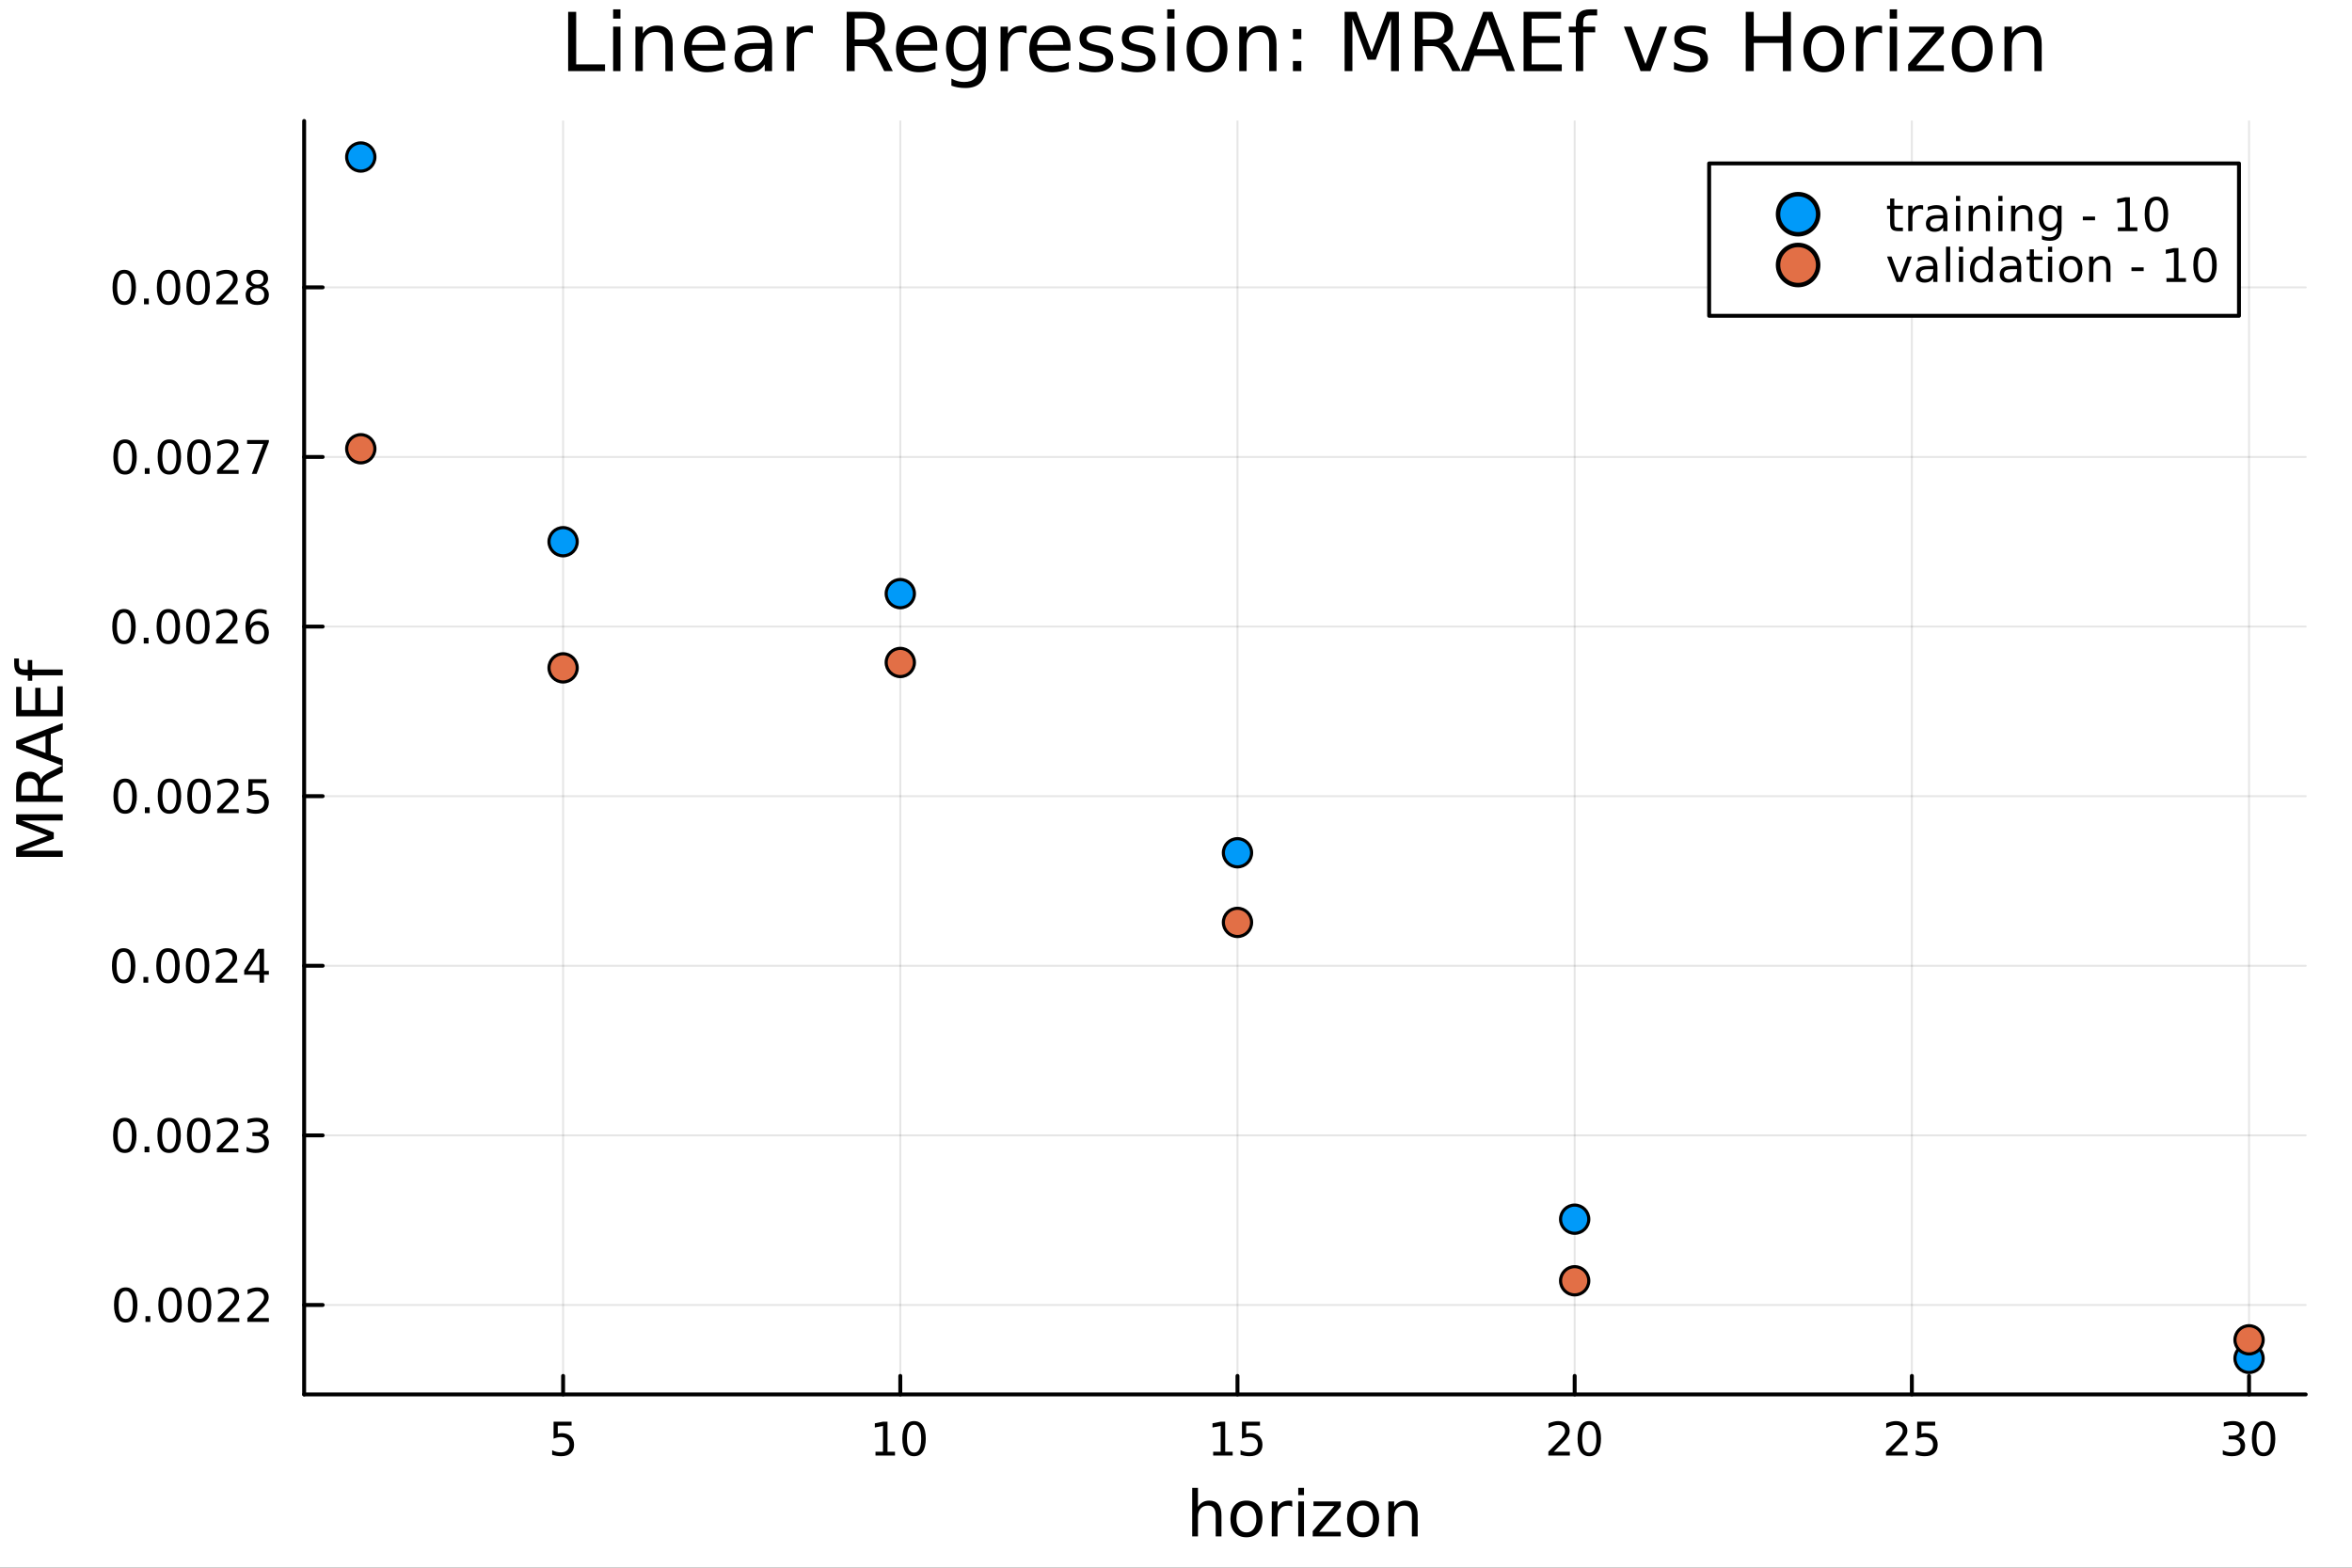 <?xml version="1.0" encoding="utf-8"?>
<svg xmlns="http://www.w3.org/2000/svg" xmlns:xlink="http://www.w3.org/1999/xlink" width="600" height="400" viewBox="0 0 2400 1600">
<rect x="0" y="0" width="2400" height="1600" fill="#333333" stroke="none"/>
<defs>
  <clipPath id="clip870">
    <rect x="0" y="0" width="2400" height="1600"/>
  </clipPath>
</defs>
<path clip-path="url(#clip870)" d="M0 1600 L2400 1600 L2400 0 L0 0  Z" fill="#ffffff" fill-rule="evenodd" fill-opacity="1"/>
<defs>
  <clipPath id="clip871">
    <rect x="480" y="0" width="1681" height="1600"/>
  </clipPath>
</defs>
<path clip-path="url(#clip870)" d="M310.352 1423.18 L2352.76 1423.18 L2352.76 123.472 L310.352 123.472  Z" fill="#ffffff" fill-rule="evenodd" fill-opacity="1"/>
<defs>
  <clipPath id="clip872">
    <rect x="310" y="123" width="2043" height="1301"/>
  </clipPath>
</defs>
<polyline clip-path="url(#clip872)" style="stroke:#000000; stroke-linecap:round; stroke-linejoin:round; stroke-width:2; stroke-opacity:0.1; fill:none" points="574.598,1423.18 574.598,123.472 "/>
<polyline clip-path="url(#clip872)" style="stroke:#000000; stroke-linecap:round; stroke-linejoin:round; stroke-width:2; stroke-opacity:0.1; fill:none" points="918.669,1423.18 918.669,123.472 "/>
<polyline clip-path="url(#clip872)" style="stroke:#000000; stroke-linecap:round; stroke-linejoin:round; stroke-width:2; stroke-opacity:0.1; fill:none" points="1262.74,1423.18 1262.74,123.472 "/>
<polyline clip-path="url(#clip872)" style="stroke:#000000; stroke-linecap:round; stroke-linejoin:round; stroke-width:2; stroke-opacity:0.1; fill:none" points="1606.81,1423.18 1606.81,123.472 "/>
<polyline clip-path="url(#clip872)" style="stroke:#000000; stroke-linecap:round; stroke-linejoin:round; stroke-width:2; stroke-opacity:0.1; fill:none" points="1950.88,1423.18 1950.88,123.472 "/>
<polyline clip-path="url(#clip872)" style="stroke:#000000; stroke-linecap:round; stroke-linejoin:round; stroke-width:2; stroke-opacity:0.1; fill:none" points="2294.95,1423.18 2294.95,123.472 "/>
<polyline clip-path="url(#clip870)" style="stroke:#000000; stroke-linecap:round; stroke-linejoin:round; stroke-width:4; stroke-opacity:1; fill:none" points="310.352,1423.18 2352.76,1423.18 "/>
<polyline clip-path="url(#clip870)" style="stroke:#000000; stroke-linecap:round; stroke-linejoin:round; stroke-width:4; stroke-opacity:1; fill:none" points="574.598,1423.18 574.598,1404.28 "/>
<polyline clip-path="url(#clip870)" style="stroke:#000000; stroke-linecap:round; stroke-linejoin:round; stroke-width:4; stroke-opacity:1; fill:none" points="918.669,1423.18 918.669,1404.28 "/>
<polyline clip-path="url(#clip870)" style="stroke:#000000; stroke-linecap:round; stroke-linejoin:round; stroke-width:4; stroke-opacity:1; fill:none" points="1262.74,1423.18 1262.74,1404.28 "/>
<polyline clip-path="url(#clip870)" style="stroke:#000000; stroke-linecap:round; stroke-linejoin:round; stroke-width:4; stroke-opacity:1; fill:none" points="1606.81,1423.18 1606.81,1404.28 "/>
<polyline clip-path="url(#clip870)" style="stroke:#000000; stroke-linecap:round; stroke-linejoin:round; stroke-width:4; stroke-opacity:1; fill:none" points="1950.88,1423.18 1950.88,1404.28 "/>
<polyline clip-path="url(#clip870)" style="stroke:#000000; stroke-linecap:round; stroke-linejoin:round; stroke-width:4; stroke-opacity:1; fill:none" points="2294.95,1423.18 2294.95,1404.28 "/>
<path clip-path="url(#clip870)" d="M564.876 1451.02 L583.232 1451.02 L583.232 1454.96 L569.158 1454.96 L569.158 1463.43 Q570.177 1463.08 571.195 1462.92 Q572.214 1462.73 573.233 1462.73 Q579.02 1462.73 582.399 1465.9 Q585.779 1469.08 585.779 1474.49 Q585.779 1480.07 582.307 1483.17 Q578.834 1486.25 572.515 1486.25 Q570.339 1486.25 568.07 1485.88 Q565.825 1485.51 563.418 1484.77 L563.418 1480.07 Q565.501 1481.2 567.723 1481.76 Q569.945 1482.32 572.422 1482.32 Q576.427 1482.32 578.765 1480.21 Q581.103 1478.1 581.103 1474.49 Q581.103 1470.88 578.765 1468.77 Q576.427 1466.67 572.422 1466.67 Q570.547 1466.67 568.672 1467.08 Q566.82 1467.5 564.876 1468.38 L564.876 1451.02 Z" fill="#000000" fill-rule="nonzero" fill-opacity="1" /><path clip-path="url(#clip870)" d="M893.357 1481.64 L900.995 1481.64 L900.995 1455.28 L892.685 1456.95 L892.685 1452.69 L900.949 1451.02 L905.625 1451.02 L905.625 1481.64 L913.264 1481.64 L913.264 1485.58 L893.357 1485.58 L893.357 1481.64 Z" fill="#000000" fill-rule="nonzero" fill-opacity="1" /><path clip-path="url(#clip870)" d="M932.708 1454.1 Q929.097 1454.1 927.268 1457.66 Q925.463 1461.2 925.463 1468.33 Q925.463 1475.44 927.268 1479.01 Q929.097 1482.55 932.708 1482.55 Q936.343 1482.55 938.148 1479.01 Q939.977 1475.44 939.977 1468.33 Q939.977 1461.2 938.148 1457.66 Q936.343 1454.1 932.708 1454.1 M932.708 1450.39 Q938.518 1450.39 941.574 1455 Q944.653 1459.58 944.653 1468.33 Q944.653 1477.06 941.574 1481.67 Q938.518 1486.25 932.708 1486.25 Q926.898 1486.25 923.819 1481.67 Q920.764 1477.06 920.764 1468.33 Q920.764 1459.58 923.819 1455 Q926.898 1450.39 932.708 1450.39 Z" fill="#000000" fill-rule="nonzero" fill-opacity="1" /><path clip-path="url(#clip870)" d="M1237.93 1481.64 L1245.56 1481.64 L1245.56 1455.28 L1237.25 1456.95 L1237.25 1452.69 L1245.52 1451.02 L1250.19 1451.02 L1250.19 1481.64 L1257.83 1481.64 L1257.83 1485.58 L1237.93 1485.58 L1237.93 1481.64 Z" fill="#000000" fill-rule="nonzero" fill-opacity="1" /><path clip-path="url(#clip870)" d="M1267.32 1451.02 L1285.68 1451.02 L1285.68 1454.96 L1271.61 1454.96 L1271.61 1463.43 Q1272.62 1463.08 1273.64 1462.92 Q1274.66 1462.73 1275.68 1462.73 Q1281.47 1462.73 1284.85 1465.9 Q1288.23 1469.08 1288.23 1474.49 Q1288.23 1480.07 1284.75 1483.17 Q1281.28 1486.25 1274.96 1486.25 Q1272.79 1486.25 1270.52 1485.88 Q1268.27 1485.51 1265.86 1484.77 L1265.86 1480.07 Q1267.95 1481.2 1270.17 1481.76 Q1272.39 1482.32 1274.87 1482.32 Q1278.87 1482.32 1281.21 1480.21 Q1283.55 1478.1 1283.55 1474.49 Q1283.55 1470.88 1281.21 1468.77 Q1278.87 1466.67 1274.87 1466.67 Q1272.99 1466.67 1271.12 1467.08 Q1269.27 1467.5 1267.32 1468.38 L1267.32 1451.02 Z" fill="#000000" fill-rule="nonzero" fill-opacity="1" /><path clip-path="url(#clip870)" d="M1585.58 1481.64 L1601.9 1481.64 L1601.9 1485.58 L1579.96 1485.58 L1579.96 1481.64 Q1582.62 1478.89 1587.2 1474.26 Q1591.81 1469.61 1592.99 1468.27 Q1595.24 1465.74 1596.12 1464.01 Q1597.02 1462.25 1597.02 1460.56 Q1597.02 1457.8 1595.07 1456.07 Q1593.15 1454.33 1590.05 1454.33 Q1587.85 1454.33 1585.4 1455.09 Q1582.97 1455.86 1580.19 1457.41 L1580.19 1452.69 Q1583.01 1451.55 1585.47 1450.97 Q1587.92 1450.39 1589.96 1450.39 Q1595.33 1450.39 1598.52 1453.08 Q1601.72 1455.77 1601.72 1460.26 Q1601.72 1462.39 1600.91 1464.31 Q1600.12 1466.2 1598.01 1468.8 Q1597.44 1469.47 1594.33 1472.69 Q1591.23 1475.88 1585.58 1481.64 Z" fill="#000000" fill-rule="nonzero" fill-opacity="1" /><path clip-path="url(#clip870)" d="M1621.72 1454.1 Q1618.11 1454.1 1616.28 1457.66 Q1614.47 1461.2 1614.47 1468.33 Q1614.47 1475.44 1616.28 1479.01 Q1618.11 1482.55 1621.72 1482.55 Q1625.35 1482.55 1627.16 1479.01 Q1628.99 1475.44 1628.99 1468.33 Q1628.99 1461.2 1627.16 1457.66 Q1625.35 1454.1 1621.72 1454.1 M1621.72 1450.39 Q1627.53 1450.39 1630.58 1455 Q1633.66 1459.58 1633.66 1468.33 Q1633.66 1477.06 1630.58 1481.67 Q1627.53 1486.25 1621.72 1486.25 Q1615.91 1486.25 1612.83 1481.67 Q1609.77 1477.06 1609.77 1468.33 Q1609.77 1459.58 1612.83 1455 Q1615.91 1450.39 1621.72 1450.39 Z" fill="#000000" fill-rule="nonzero" fill-opacity="1" /><path clip-path="url(#clip870)" d="M1930.15 1481.64 L1946.47 1481.64 L1946.47 1485.58 L1924.53 1485.58 L1924.53 1481.64 Q1927.19 1478.89 1931.77 1474.26 Q1936.38 1469.61 1937.56 1468.27 Q1939.8 1465.74 1940.68 1464.01 Q1941.59 1462.25 1941.59 1460.56 Q1941.59 1457.8 1939.64 1456.07 Q1937.72 1454.33 1934.62 1454.33 Q1932.42 1454.33 1929.97 1455.09 Q1927.54 1455.86 1924.76 1457.41 L1924.76 1452.69 Q1927.58 1451.55 1930.04 1450.97 Q1932.49 1450.39 1934.53 1450.39 Q1939.9 1450.39 1943.09 1453.08 Q1946.29 1455.77 1946.29 1460.26 Q1946.29 1462.39 1945.48 1464.31 Q1944.69 1466.2 1942.58 1468.8 Q1942 1469.47 1938.9 1472.69 Q1935.8 1475.88 1930.15 1481.64 Z" fill="#000000" fill-rule="nonzero" fill-opacity="1" /><path clip-path="url(#clip870)" d="M1956.33 1451.02 L1974.69 1451.02 L1974.69 1454.96 L1960.62 1454.96 L1960.62 1463.43 Q1961.63 1463.08 1962.65 1462.92 Q1963.67 1462.73 1964.69 1462.73 Q1970.48 1462.73 1973.86 1465.9 Q1977.24 1469.08 1977.24 1474.49 Q1977.24 1480.07 1973.76 1483.17 Q1970.29 1486.25 1963.97 1486.25 Q1961.8 1486.25 1959.53 1485.88 Q1957.28 1485.51 1954.87 1484.77 L1954.87 1480.07 Q1956.96 1481.2 1959.18 1481.76 Q1961.4 1482.32 1963.88 1482.32 Q1967.88 1482.32 1970.22 1480.21 Q1972.56 1478.1 1972.56 1474.49 Q1972.56 1470.88 1970.22 1468.77 Q1967.88 1466.67 1963.88 1466.67 Q1962 1466.67 1960.13 1467.08 Q1958.28 1467.5 1956.33 1468.38 L1956.33 1451.02 Z" fill="#000000" fill-rule="nonzero" fill-opacity="1" /><path clip-path="url(#clip870)" d="M2283.79 1466.95 Q2287.15 1467.66 2289.03 1469.93 Q2290.92 1472.2 2290.92 1475.53 Q2290.92 1480.65 2287.41 1483.45 Q2283.89 1486.25 2277.41 1486.25 Q2275.23 1486.25 2272.92 1485.81 Q2270.62 1485.39 2268.17 1484.54 L2268.17 1480.02 Q2270.11 1481.16 2272.43 1481.74 Q2274.74 1482.32 2277.27 1482.32 Q2281.67 1482.32 2283.96 1480.58 Q2286.27 1478.84 2286.27 1475.53 Q2286.27 1472.48 2284.12 1470.77 Q2281.99 1469.03 2278.17 1469.03 L2274.14 1469.03 L2274.14 1465.19 L2278.35 1465.19 Q2281.8 1465.19 2283.63 1463.82 Q2285.46 1462.43 2285.46 1459.84 Q2285.46 1457.18 2283.56 1455.77 Q2281.69 1454.33 2278.17 1454.33 Q2276.25 1454.33 2274.05 1454.75 Q2271.85 1455.16 2269.21 1456.04 L2269.21 1451.88 Q2271.87 1451.14 2274.19 1450.77 Q2276.53 1450.39 2278.59 1450.39 Q2283.91 1450.39 2287.01 1452.83 Q2290.11 1455.23 2290.11 1459.35 Q2290.11 1462.22 2288.47 1464.21 Q2286.83 1466.18 2283.79 1466.95 Z" fill="#000000" fill-rule="nonzero" fill-opacity="1" /><path clip-path="url(#clip870)" d="M2309.79 1454.1 Q2306.18 1454.1 2304.35 1457.66 Q2302.54 1461.2 2302.54 1468.33 Q2302.54 1475.44 2304.35 1479.01 Q2306.18 1482.55 2309.79 1482.55 Q2313.42 1482.55 2315.23 1479.01 Q2317.06 1475.44 2317.06 1468.33 Q2317.06 1461.2 2315.23 1457.66 Q2313.42 1454.1 2309.79 1454.1 M2309.79 1450.39 Q2315.6 1450.39 2318.66 1455 Q2321.73 1459.58 2321.73 1468.33 Q2321.73 1477.06 2318.66 1481.67 Q2315.6 1486.25 2309.79 1486.25 Q2303.98 1486.25 2300.9 1481.67 Q2297.85 1477.06 2297.85 1468.33 Q2297.85 1459.58 2300.9 1455 Q2303.98 1450.39 2309.79 1450.39 Z" fill="#000000" fill-rule="nonzero" fill-opacity="1" /><path clip-path="url(#clip870)" d="M1246.38 1546.53 L1246.38 1568.04 L1240.52 1568.04 L1240.52 1546.72 Q1240.52 1541.66 1238.55 1539.14 Q1236.58 1536.63 1232.63 1536.63 Q1227.89 1536.63 1225.15 1539.65 Q1222.41 1542.68 1222.41 1547.9 L1222.41 1568.04 L1216.53 1568.04 L1216.53 1518.52 L1222.41 1518.52 L1222.41 1537.93 Q1224.51 1534.72 1227.35 1533.13 Q1230.21 1531.54 1233.94 1531.54 Q1240.08 1531.54 1243.23 1535.36 Q1246.38 1539.14 1246.38 1546.53 Z" fill="#000000" fill-rule="nonzero" fill-opacity="1" /><path clip-path="url(#clip870)" d="M1271.88 1536.5 Q1267.16 1536.5 1264.43 1540.19 Q1261.69 1543.85 1261.69 1550.25 Q1261.69 1556.65 1264.4 1560.34 Q1267.13 1564 1271.88 1564 Q1276.55 1564 1279.29 1560.31 Q1282.03 1556.62 1282.03 1550.25 Q1282.03 1543.92 1279.29 1540.23 Q1276.55 1536.5 1271.88 1536.5 M1271.88 1531.54 Q1279.51 1531.54 1283.87 1536.5 Q1288.24 1541.47 1288.24 1550.25 Q1288.24 1559 1283.87 1564 Q1279.51 1568.97 1271.88 1568.97 Q1264.2 1568.97 1259.84 1564 Q1255.52 1559 1255.52 1550.25 Q1255.52 1541.47 1259.84 1536.5 Q1264.2 1531.54 1271.88 1531.54 Z" fill="#000000" fill-rule="nonzero" fill-opacity="1" /><path clip-path="url(#clip870)" d="M1318.6 1537.87 Q1317.61 1537.3 1316.44 1537.04 Q1315.29 1536.76 1313.89 1536.76 Q1308.92 1536.76 1306.25 1540 Q1303.61 1543.22 1303.61 1549.27 L1303.61 1568.04 L1297.72 1568.04 L1297.72 1532.4 L1303.61 1532.4 L1303.61 1537.93 Q1305.45 1534.69 1308.41 1533.13 Q1311.37 1531.54 1315.61 1531.54 Q1316.21 1531.54 1316.94 1531.63 Q1317.68 1531.7 1318.57 1531.85 L1318.6 1537.87 Z" fill="#000000" fill-rule="nonzero" fill-opacity="1" /><path clip-path="url(#clip870)" d="M1324.74 1532.4 L1330.6 1532.4 L1330.6 1568.04 L1324.74 1568.04 L1324.74 1532.4 M1324.74 1518.52 L1330.6 1518.52 L1330.6 1525.93 L1324.74 1525.93 L1324.74 1518.52 Z" fill="#000000" fill-rule="nonzero" fill-opacity="1" /><path clip-path="url(#clip870)" d="M1340.31 1532.4 L1368.12 1532.4 L1368.12 1537.74 L1346.1 1563.37 L1368.12 1563.37 L1368.12 1568.04 L1339.51 1568.04 L1339.51 1562.7 L1361.54 1537.07 L1340.31 1537.07 L1340.31 1532.4 Z" fill="#000000" fill-rule="nonzero" fill-opacity="1" /><path clip-path="url(#clip870)" d="M1390.88 1536.5 Q1386.17 1536.5 1383.43 1540.19 Q1380.7 1543.85 1380.7 1550.25 Q1380.7 1556.65 1383.4 1560.34 Q1386.14 1564 1390.88 1564 Q1395.56 1564 1398.3 1560.31 Q1401.04 1556.62 1401.04 1550.25 Q1401.04 1543.92 1398.3 1540.23 Q1395.56 1536.5 1390.88 1536.5 M1390.88 1531.54 Q1398.52 1531.54 1402.88 1536.5 Q1407.24 1541.47 1407.24 1550.25 Q1407.24 1559 1402.88 1564 Q1398.52 1568.97 1390.88 1568.97 Q1383.21 1568.97 1378.85 1564 Q1374.52 1559 1374.52 1550.25 Q1374.52 1541.47 1378.85 1536.5 Q1383.21 1531.54 1390.88 1531.54 Z" fill="#000000" fill-rule="nonzero" fill-opacity="1" /><path clip-path="url(#clip870)" d="M1446.58 1546.53 L1446.58 1568.04 L1440.73 1568.04 L1440.73 1546.72 Q1440.73 1541.66 1438.75 1539.14 Q1436.78 1536.63 1432.83 1536.63 Q1428.09 1536.63 1425.35 1539.65 Q1422.62 1542.68 1422.62 1547.9 L1422.62 1568.04 L1416.73 1568.04 L1416.73 1532.4 L1422.62 1532.4 L1422.62 1537.93 Q1424.72 1534.72 1427.55 1533.13 Q1430.41 1531.54 1434.14 1531.54 Q1440.28 1531.54 1443.43 1535.36 Q1446.58 1539.14 1446.58 1546.53 Z" fill="#000000" fill-rule="nonzero" fill-opacity="1" /><polyline clip-path="url(#clip872)" style="stroke:#000000; stroke-linecap:round; stroke-linejoin:round; stroke-width:2; stroke-opacity:0.1; fill:none" points="310.352,1331.86 2352.76,1331.86 "/>
<polyline clip-path="url(#clip872)" style="stroke:#000000; stroke-linecap:round; stroke-linejoin:round; stroke-width:2; stroke-opacity:0.1; fill:none" points="310.352,1158.77 2352.76,1158.77 "/>
<polyline clip-path="url(#clip872)" style="stroke:#000000; stroke-linecap:round; stroke-linejoin:round; stroke-width:2; stroke-opacity:0.1; fill:none" points="310.352,985.67 2352.76,985.67 "/>
<polyline clip-path="url(#clip872)" style="stroke:#000000; stroke-linecap:round; stroke-linejoin:round; stroke-width:2; stroke-opacity:0.1; fill:none" points="310.352,812.573 2352.76,812.573 "/>
<polyline clip-path="url(#clip872)" style="stroke:#000000; stroke-linecap:round; stroke-linejoin:round; stroke-width:2; stroke-opacity:0.1; fill:none" points="310.352,639.477 2352.76,639.477 "/>
<polyline clip-path="url(#clip872)" style="stroke:#000000; stroke-linecap:round; stroke-linejoin:round; stroke-width:2; stroke-opacity:0.1; fill:none" points="310.352,466.38 2352.76,466.38 "/>
<polyline clip-path="url(#clip872)" style="stroke:#000000; stroke-linecap:round; stroke-linejoin:round; stroke-width:2; stroke-opacity:0.1; fill:none" points="310.352,293.283 2352.76,293.283 "/>
<polyline clip-path="url(#clip870)" style="stroke:#000000; stroke-linecap:round; stroke-linejoin:round; stroke-width:4; stroke-opacity:1; fill:none" points="310.352,1423.18 310.352,123.472 "/>
<polyline clip-path="url(#clip870)" style="stroke:#000000; stroke-linecap:round; stroke-linejoin:round; stroke-width:4; stroke-opacity:1; fill:none" points="310.352,1331.86 329.25,1331.86 "/>
<polyline clip-path="url(#clip870)" style="stroke:#000000; stroke-linecap:round; stroke-linejoin:round; stroke-width:4; stroke-opacity:1; fill:none" points="310.352,1158.77 329.25,1158.77 "/>
<polyline clip-path="url(#clip870)" style="stroke:#000000; stroke-linecap:round; stroke-linejoin:round; stroke-width:4; stroke-opacity:1; fill:none" points="310.352,985.67 329.25,985.67 "/>
<polyline clip-path="url(#clip870)" style="stroke:#000000; stroke-linecap:round; stroke-linejoin:round; stroke-width:4; stroke-opacity:1; fill:none" points="310.352,812.573 329.25,812.573 "/>
<polyline clip-path="url(#clip870)" style="stroke:#000000; stroke-linecap:round; stroke-linejoin:round; stroke-width:4; stroke-opacity:1; fill:none" points="310.352,639.477 329.25,639.477 "/>
<polyline clip-path="url(#clip870)" style="stroke:#000000; stroke-linecap:round; stroke-linejoin:round; stroke-width:4; stroke-opacity:1; fill:none" points="310.352,466.38 329.25,466.38 "/>
<polyline clip-path="url(#clip870)" style="stroke:#000000; stroke-linecap:round; stroke-linejoin:round; stroke-width:4; stroke-opacity:1; fill:none" points="310.352,293.283 329.25,293.283 "/>
<path clip-path="url(#clip870)" d="M128.288 1317.66 Q124.677 1317.66 122.848 1321.23 Q121.043 1324.77 121.043 1331.9 Q121.043 1339 122.848 1342.57 Q124.677 1346.11 128.288 1346.11 Q131.922 1346.11 133.728 1342.57 Q135.556 1339 135.556 1331.9 Q135.556 1324.77 133.728 1321.23 Q131.922 1317.66 128.288 1317.66 M128.288 1313.96 Q134.098 1313.96 137.154 1318.56 Q140.232 1323.15 140.232 1331.9 Q140.232 1340.63 137.154 1345.23 Q134.098 1349.81 128.288 1349.81 Q122.478 1349.81 119.399 1345.23 Q116.343 1340.63 116.343 1331.9 Q116.343 1323.15 119.399 1318.56 Q122.478 1313.96 128.288 1313.96 Z" fill="#000000" fill-rule="nonzero" fill-opacity="1" /><path clip-path="url(#clip870)" d="M148.45 1343.26 L153.334 1343.26 L153.334 1349.14 L148.45 1349.14 L148.45 1343.26 Z" fill="#000000" fill-rule="nonzero" fill-opacity="1" /><path clip-path="url(#clip870)" d="M173.519 1317.66 Q169.908 1317.66 168.079 1321.23 Q166.274 1324.77 166.274 1331.9 Q166.274 1339 168.079 1342.57 Q169.908 1346.11 173.519 1346.11 Q177.153 1346.11 178.959 1342.57 Q180.788 1339 180.788 1331.9 Q180.788 1324.77 178.959 1321.23 Q177.153 1317.66 173.519 1317.66 M173.519 1313.96 Q179.329 1313.96 182.385 1318.56 Q185.463 1323.15 185.463 1331.9 Q185.463 1340.63 182.385 1345.23 Q179.329 1349.81 173.519 1349.81 Q167.709 1349.81 164.63 1345.23 Q161.575 1340.63 161.575 1331.9 Q161.575 1323.15 164.63 1318.56 Q167.709 1313.96 173.519 1313.96 Z" fill="#000000" fill-rule="nonzero" fill-opacity="1" /><path clip-path="url(#clip870)" d="M203.681 1317.66 Q200.07 1317.66 198.241 1321.23 Q196.436 1324.77 196.436 1331.9 Q196.436 1339 198.241 1342.57 Q200.07 1346.11 203.681 1346.11 Q207.315 1346.11 209.121 1342.57 Q210.949 1339 210.949 1331.9 Q210.949 1324.77 209.121 1321.23 Q207.315 1317.66 203.681 1317.66 M203.681 1313.96 Q209.491 1313.96 212.547 1318.56 Q215.625 1323.15 215.625 1331.9 Q215.625 1340.63 212.547 1345.23 Q209.491 1349.81 203.681 1349.81 Q197.871 1349.81 194.792 1345.23 Q191.737 1340.63 191.737 1331.9 Q191.737 1323.15 194.792 1318.56 Q197.871 1313.96 203.681 1313.96 Z" fill="#000000" fill-rule="nonzero" fill-opacity="1" /><path clip-path="url(#clip870)" d="M227.871 1345.21 L244.19 1345.21 L244.19 1349.14 L222.246 1349.14 L222.246 1345.21 Q224.908 1342.45 229.491 1337.82 Q234.097 1333.17 235.278 1331.83 Q237.523 1329.31 238.403 1327.57 Q239.306 1325.81 239.306 1324.12 Q239.306 1321.37 237.361 1319.63 Q235.44 1317.89 232.338 1317.89 Q230.139 1317.89 227.685 1318.66 Q225.255 1319.42 222.477 1320.97 L222.477 1316.25 Q225.301 1315.12 227.755 1314.54 Q230.209 1313.96 232.246 1313.96 Q237.616 1313.96 240.81 1316.64 Q244.005 1319.33 244.005 1323.82 Q244.005 1325.95 243.195 1327.87 Q242.408 1329.77 240.301 1332.36 Q239.722 1333.03 236.621 1336.25 Q233.519 1339.44 227.871 1345.21 Z" fill="#000000" fill-rule="nonzero" fill-opacity="1" /><path clip-path="url(#clip870)" d="M258.033 1345.21 L274.352 1345.21 L274.352 1349.14 L252.408 1349.14 L252.408 1345.21 Q255.07 1342.45 259.653 1337.82 Q264.259 1333.17 265.44 1331.83 Q267.685 1329.31 268.565 1327.57 Q269.468 1325.81 269.468 1324.12 Q269.468 1321.37 267.523 1319.63 Q265.602 1317.89 262.5 1317.89 Q260.301 1317.89 257.847 1318.66 Q255.417 1319.42 252.639 1320.97 L252.639 1316.25 Q255.463 1315.12 257.917 1314.54 Q260.37 1313.96 262.408 1313.96 Q267.778 1313.96 270.972 1316.64 Q274.167 1319.33 274.167 1323.82 Q274.167 1325.95 273.357 1327.87 Q272.569 1329.77 270.463 1332.36 Q269.884 1333.03 266.782 1336.25 Q263.681 1339.44 258.033 1345.21 Z" fill="#000000" fill-rule="nonzero" fill-opacity="1" /><path clip-path="url(#clip870)" d="M127.339 1144.57 Q123.728 1144.57 121.899 1148.13 Q120.093 1151.67 120.093 1158.8 Q120.093 1165.91 121.899 1169.47 Q123.728 1173.01 127.339 1173.01 Q130.973 1173.01 132.779 1169.47 Q134.607 1165.91 134.607 1158.8 Q134.607 1151.67 132.779 1148.13 Q130.973 1144.57 127.339 1144.57 M127.339 1140.86 Q133.149 1140.86 136.204 1145.47 Q139.283 1150.05 139.283 1158.8 Q139.283 1167.53 136.204 1172.13 Q133.149 1176.72 127.339 1176.72 Q121.529 1176.72 118.45 1172.13 Q115.394 1167.53 115.394 1158.8 Q115.394 1150.05 118.45 1145.47 Q121.529 1140.86 127.339 1140.86 Z" fill="#000000" fill-rule="nonzero" fill-opacity="1" /><path clip-path="url(#clip870)" d="M147.501 1170.17 L152.385 1170.17 L152.385 1176.05 L147.501 1176.05 L147.501 1170.17 Z" fill="#000000" fill-rule="nonzero" fill-opacity="1" /><path clip-path="url(#clip870)" d="M172.57 1144.57 Q168.959 1144.57 167.13 1148.13 Q165.325 1151.67 165.325 1158.8 Q165.325 1165.91 167.13 1169.47 Q168.959 1173.01 172.57 1173.01 Q176.204 1173.01 178.01 1169.47 Q179.839 1165.91 179.839 1158.8 Q179.839 1151.67 178.01 1148.13 Q176.204 1144.57 172.57 1144.57 M172.57 1140.86 Q178.38 1140.86 181.436 1145.47 Q184.514 1150.05 184.514 1158.8 Q184.514 1167.53 181.436 1172.13 Q178.38 1176.72 172.57 1176.72 Q166.76 1176.72 163.681 1172.13 Q160.626 1167.53 160.626 1158.8 Q160.626 1150.05 163.681 1145.47 Q166.76 1140.86 172.57 1140.86 Z" fill="#000000" fill-rule="nonzero" fill-opacity="1" /><path clip-path="url(#clip870)" d="M202.732 1144.57 Q199.121 1144.57 197.292 1148.13 Q195.487 1151.67 195.487 1158.8 Q195.487 1165.91 197.292 1169.47 Q199.121 1173.01 202.732 1173.01 Q206.366 1173.01 208.172 1169.47 Q210 1165.91 210 1158.8 Q210 1151.67 208.172 1148.13 Q206.366 1144.57 202.732 1144.57 M202.732 1140.86 Q208.542 1140.86 211.598 1145.47 Q214.676 1150.05 214.676 1158.8 Q214.676 1167.53 211.598 1172.13 Q208.542 1176.72 202.732 1176.72 Q196.922 1176.72 193.843 1172.13 Q190.788 1167.53 190.788 1158.8 Q190.788 1150.05 193.843 1145.47 Q196.922 1140.86 202.732 1140.86 Z" fill="#000000" fill-rule="nonzero" fill-opacity="1" /><path clip-path="url(#clip870)" d="M226.922 1172.11 L243.241 1172.11 L243.241 1176.05 L221.297 1176.05 L221.297 1172.11 Q223.959 1169.36 228.542 1164.73 Q233.148 1160.07 234.329 1158.73 Q236.574 1156.21 237.454 1154.47 Q238.357 1152.71 238.357 1151.02 Q238.357 1148.27 236.412 1146.53 Q234.491 1144.8 231.389 1144.8 Q229.19 1144.8 226.736 1145.56 Q224.306 1146.32 221.528 1147.88 L221.528 1143.15 Q224.352 1142.02 226.806 1141.44 Q229.26 1140.86 231.297 1140.86 Q236.667 1140.86 239.861 1143.55 Q243.056 1146.23 243.056 1150.72 Q243.056 1152.85 242.246 1154.77 Q241.459 1156.67 239.352 1159.26 Q238.773 1159.94 235.672 1163.15 Q232.57 1166.35 226.922 1172.11 Z" fill="#000000" fill-rule="nonzero" fill-opacity="1" /><path clip-path="url(#clip870)" d="M267.222 1157.41 Q270.579 1158.13 272.454 1160.4 Q274.352 1162.67 274.352 1166 Q274.352 1171.12 270.833 1173.92 Q267.315 1176.72 260.833 1176.72 Q258.658 1176.72 256.343 1176.28 Q254.051 1175.86 251.597 1175.01 L251.597 1170.49 Q253.542 1171.63 255.857 1172.2 Q258.171 1172.78 260.695 1172.78 Q265.093 1172.78 267.384 1171.05 Q269.699 1169.31 269.699 1166 Q269.699 1162.95 267.546 1161.23 Q265.417 1159.5 261.597 1159.5 L257.57 1159.5 L257.57 1155.65 L261.783 1155.65 Q265.232 1155.65 267.06 1154.29 Q268.889 1152.9 268.889 1150.31 Q268.889 1147.64 266.991 1146.23 Q265.116 1144.8 261.597 1144.8 Q259.676 1144.8 257.477 1145.21 Q255.278 1145.63 252.639 1146.51 L252.639 1142.34 Q255.301 1141.6 257.616 1141.23 Q259.954 1140.86 262.014 1140.86 Q267.338 1140.86 270.44 1143.29 Q273.542 1145.7 273.542 1149.82 Q273.542 1152.69 271.898 1154.68 Q270.255 1156.65 267.222 1157.41 Z" fill="#000000" fill-rule="nonzero" fill-opacity="1" /><path clip-path="url(#clip870)" d="M126.205 971.469 Q122.593 971.469 120.765 975.034 Q118.959 978.575 118.959 985.705 Q118.959 992.811 120.765 996.376 Q122.593 999.918 126.205 999.918 Q129.839 999.918 131.644 996.376 Q133.473 992.811 133.473 985.705 Q133.473 978.575 131.644 975.034 Q129.839 971.469 126.205 971.469 M126.205 967.765 Q132.015 967.765 135.07 972.372 Q138.149 976.955 138.149 985.705 Q138.149 994.432 135.07 999.038 Q132.015 1003.62 126.205 1003.62 Q120.394 1003.62 117.316 999.038 Q114.26 994.432 114.26 985.705 Q114.26 976.955 117.316 972.372 Q120.394 967.765 126.205 967.765 Z" fill="#000000" fill-rule="nonzero" fill-opacity="1" /><path clip-path="url(#clip870)" d="M146.366 997.07 L151.251 997.07 L151.251 1002.95 L146.366 1002.95 L146.366 997.07 Z" fill="#000000" fill-rule="nonzero" fill-opacity="1" /><path clip-path="url(#clip870)" d="M171.436 971.469 Q167.825 971.469 165.996 975.034 Q164.19 978.575 164.19 985.705 Q164.19 992.811 165.996 996.376 Q167.825 999.918 171.436 999.918 Q175.07 999.918 176.876 996.376 Q178.704 992.811 178.704 985.705 Q178.704 978.575 176.876 975.034 Q175.07 971.469 171.436 971.469 M171.436 967.765 Q177.246 967.765 180.301 972.372 Q183.38 976.955 183.38 985.705 Q183.38 994.432 180.301 999.038 Q177.246 1003.62 171.436 1003.62 Q165.626 1003.62 162.547 999.038 Q159.491 994.432 159.491 985.705 Q159.491 976.955 162.547 972.372 Q165.626 967.765 171.436 967.765 Z" fill="#000000" fill-rule="nonzero" fill-opacity="1" /><path clip-path="url(#clip870)" d="M201.598 971.469 Q197.987 971.469 196.158 975.034 Q194.352 978.575 194.352 985.705 Q194.352 992.811 196.158 996.376 Q197.987 999.918 201.598 999.918 Q205.232 999.918 207.037 996.376 Q208.866 992.811 208.866 985.705 Q208.866 978.575 207.037 975.034 Q205.232 971.469 201.598 971.469 M201.598 967.765 Q207.408 967.765 210.463 972.372 Q213.542 976.955 213.542 985.705 Q213.542 994.432 210.463 999.038 Q207.408 1003.62 201.598 1003.62 Q195.787 1003.62 192.709 999.038 Q189.653 994.432 189.653 985.705 Q189.653 976.955 192.709 972.372 Q195.787 967.765 201.598 967.765 Z" fill="#000000" fill-rule="nonzero" fill-opacity="1" /><path clip-path="url(#clip870)" d="M225.787 999.015 L242.107 999.015 L242.107 1002.95 L220.162 1002.95 L220.162 999.015 Q222.824 996.26 227.408 991.631 Q232.014 986.978 233.195 985.635 Q235.44 983.112 236.32 981.376 Q237.222 979.617 237.222 977.927 Q237.222 975.172 235.278 973.436 Q233.357 971.7 230.255 971.7 Q228.056 971.7 225.602 972.464 Q223.172 973.228 220.394 974.779 L220.394 970.057 Q223.218 968.922 225.672 968.344 Q228.125 967.765 230.162 967.765 Q235.533 967.765 238.727 970.45 Q241.922 973.135 241.922 977.626 Q241.922 979.756 241.111 981.677 Q240.324 983.575 238.218 986.168 Q237.639 986.839 234.537 990.057 Q231.435 993.251 225.787 999.015 Z" fill="#000000" fill-rule="nonzero" fill-opacity="1" /><path clip-path="url(#clip870)" d="M264.769 972.464 L252.963 990.913 L264.769 990.913 L264.769 972.464 M263.542 968.39 L269.421 968.39 L269.421 990.913 L274.352 990.913 L274.352 994.802 L269.421 994.802 L269.421 1002.95 L264.769 1002.95 L264.769 994.802 L249.167 994.802 L249.167 990.288 L263.542 968.39 Z" fill="#000000" fill-rule="nonzero" fill-opacity="1" /><path clip-path="url(#clip870)" d="M127.686 798.372 Q124.075 798.372 122.246 801.937 Q120.441 805.479 120.441 812.608 Q120.441 819.715 122.246 823.279 Q124.075 826.821 127.686 826.821 Q131.32 826.821 133.126 823.279 Q134.954 819.715 134.954 812.608 Q134.954 805.479 133.126 801.937 Q131.32 798.372 127.686 798.372 M127.686 794.668 Q133.496 794.668 136.552 799.275 Q139.63 803.858 139.63 812.608 Q139.63 821.335 136.552 825.941 Q133.496 830.525 127.686 830.525 Q121.876 830.525 118.797 825.941 Q115.742 821.335 115.742 812.608 Q115.742 803.858 118.797 799.275 Q121.876 794.668 127.686 794.668 Z" fill="#000000" fill-rule="nonzero" fill-opacity="1" /><path clip-path="url(#clip870)" d="M147.848 823.974 L152.732 823.974 L152.732 829.853 L147.848 829.853 L147.848 823.974 Z" fill="#000000" fill-rule="nonzero" fill-opacity="1" /><path clip-path="url(#clip870)" d="M172.917 798.372 Q169.306 798.372 167.477 801.937 Q165.672 805.479 165.672 812.608 Q165.672 819.715 167.477 823.279 Q169.306 826.821 172.917 826.821 Q176.551 826.821 178.357 823.279 Q180.186 819.715 180.186 812.608 Q180.186 805.479 178.357 801.937 Q176.551 798.372 172.917 798.372 M172.917 794.668 Q178.727 794.668 181.783 799.275 Q184.862 803.858 184.862 812.608 Q184.862 821.335 181.783 825.941 Q178.727 830.525 172.917 830.525 Q167.107 830.525 164.028 825.941 Q160.973 821.335 160.973 812.608 Q160.973 803.858 164.028 799.275 Q167.107 794.668 172.917 794.668 Z" fill="#000000" fill-rule="nonzero" fill-opacity="1" /><path clip-path="url(#clip870)" d="M203.079 798.372 Q199.468 798.372 197.639 801.937 Q195.834 805.479 195.834 812.608 Q195.834 819.715 197.639 823.279 Q199.468 826.821 203.079 826.821 Q206.713 826.821 208.519 823.279 Q210.348 819.715 210.348 812.608 Q210.348 805.479 208.519 801.937 Q206.713 798.372 203.079 798.372 M203.079 794.668 Q208.889 794.668 211.945 799.275 Q215.024 803.858 215.024 812.608 Q215.024 821.335 211.945 825.941 Q208.889 830.525 203.079 830.525 Q197.269 830.525 194.19 825.941 Q191.135 821.335 191.135 812.608 Q191.135 803.858 194.19 799.275 Q197.269 794.668 203.079 794.668 Z" fill="#000000" fill-rule="nonzero" fill-opacity="1" /><path clip-path="url(#clip870)" d="M227.269 825.918 L243.588 825.918 L243.588 829.853 L221.644 829.853 L221.644 825.918 Q224.306 823.164 228.889 818.534 Q233.496 813.881 234.676 812.539 Q236.922 810.016 237.801 808.279 Q238.704 806.52 238.704 804.83 Q238.704 802.076 236.76 800.34 Q234.838 798.604 231.736 798.604 Q229.537 798.604 227.084 799.367 Q224.653 800.131 221.875 801.682 L221.875 796.96 Q224.699 795.826 227.153 795.247 Q229.607 794.668 231.644 794.668 Q237.014 794.668 240.209 797.354 Q243.403 800.039 243.403 804.529 Q243.403 806.659 242.593 808.58 Q241.806 810.478 239.699 813.071 Q239.121 813.742 236.019 816.96 Q232.917 820.154 227.269 825.918 Z" fill="#000000" fill-rule="nonzero" fill-opacity="1" /><path clip-path="url(#clip870)" d="M253.449 795.293 L271.806 795.293 L271.806 799.229 L257.732 799.229 L257.732 807.701 Q258.75 807.353 259.769 807.191 Q260.787 807.006 261.806 807.006 Q267.593 807.006 270.972 810.178 Q274.352 813.349 274.352 818.765 Q274.352 824.344 270.88 827.446 Q267.407 830.525 261.088 830.525 Q258.912 830.525 256.644 830.154 Q254.398 829.784 251.991 829.043 L251.991 824.344 Q254.074 825.478 256.296 826.034 Q258.519 826.59 260.995 826.59 Q265 826.59 267.338 824.483 Q269.676 822.377 269.676 818.765 Q269.676 815.154 267.338 813.048 Q265 810.941 260.995 810.941 Q259.12 810.941 257.246 811.358 Q255.394 811.775 253.449 812.654 L253.449 795.293 Z" fill="#000000" fill-rule="nonzero" fill-opacity="1" /><path clip-path="url(#clip870)" d="M126.529 625.275 Q122.918 625.275 121.089 628.84 Q119.283 632.382 119.283 639.511 Q119.283 646.618 121.089 650.183 Q122.918 653.724 126.529 653.724 Q130.163 653.724 131.968 650.183 Q133.797 646.618 133.797 639.511 Q133.797 632.382 131.968 628.84 Q130.163 625.275 126.529 625.275 M126.529 621.572 Q132.339 621.572 135.394 626.178 Q138.473 630.761 138.473 639.511 Q138.473 648.238 135.394 652.845 Q132.339 657.428 126.529 657.428 Q120.718 657.428 117.64 652.845 Q114.584 648.238 114.584 639.511 Q114.584 630.761 117.64 626.178 Q120.718 621.572 126.529 621.572 Z" fill="#000000" fill-rule="nonzero" fill-opacity="1" /><path clip-path="url(#clip870)" d="M146.691 650.877 L151.575 650.877 L151.575 656.757 L146.691 656.757 L146.691 650.877 Z" fill="#000000" fill-rule="nonzero" fill-opacity="1" /><path clip-path="url(#clip870)" d="M171.76 625.275 Q168.149 625.275 166.32 628.84 Q164.515 632.382 164.515 639.511 Q164.515 646.618 166.32 650.183 Q168.149 653.724 171.76 653.724 Q175.394 653.724 177.2 650.183 Q179.028 646.618 179.028 639.511 Q179.028 632.382 177.2 628.84 Q175.394 625.275 171.76 625.275 M171.76 621.572 Q177.57 621.572 180.626 626.178 Q183.704 630.761 183.704 639.511 Q183.704 648.238 180.626 652.845 Q177.57 657.428 171.76 657.428 Q165.95 657.428 162.871 652.845 Q159.815 648.238 159.815 639.511 Q159.815 630.761 162.871 626.178 Q165.95 621.572 171.76 621.572 Z" fill="#000000" fill-rule="nonzero" fill-opacity="1" /><path clip-path="url(#clip870)" d="M201.922 625.275 Q198.311 625.275 196.482 628.84 Q194.676 632.382 194.676 639.511 Q194.676 646.618 196.482 650.183 Q198.311 653.724 201.922 653.724 Q205.556 653.724 207.362 650.183 Q209.19 646.618 209.19 639.511 Q209.19 632.382 207.362 628.84 Q205.556 625.275 201.922 625.275 M201.922 621.572 Q207.732 621.572 210.787 626.178 Q213.866 630.761 213.866 639.511 Q213.866 648.238 210.787 652.845 Q207.732 657.428 201.922 657.428 Q196.112 657.428 193.033 652.845 Q189.977 648.238 189.977 639.511 Q189.977 630.761 193.033 626.178 Q196.112 621.572 201.922 621.572 Z" fill="#000000" fill-rule="nonzero" fill-opacity="1" /><path clip-path="url(#clip870)" d="M226.111 652.822 L242.431 652.822 L242.431 656.757 L220.486 656.757 L220.486 652.822 Q223.148 650.067 227.732 645.437 Q232.338 640.785 233.519 639.442 Q235.764 636.919 236.644 635.183 Q237.547 633.423 237.547 631.734 Q237.547 628.979 235.602 627.243 Q233.681 625.507 230.579 625.507 Q228.38 625.507 225.926 626.271 Q223.496 627.035 220.718 628.586 L220.718 623.863 Q223.542 622.729 225.996 622.15 Q228.449 621.572 230.486 621.572 Q235.857 621.572 239.051 624.257 Q242.246 626.942 242.246 631.433 Q242.246 633.562 241.435 635.484 Q240.648 637.382 238.542 639.974 Q237.963 640.646 234.861 643.863 Q231.76 647.058 226.111 652.822 Z" fill="#000000" fill-rule="nonzero" fill-opacity="1" /><path clip-path="url(#clip870)" d="M262.824 637.613 Q259.676 637.613 257.824 639.766 Q255.996 641.919 255.996 645.669 Q255.996 649.396 257.824 651.572 Q259.676 653.724 262.824 653.724 Q265.972 653.724 267.801 651.572 Q269.653 649.396 269.653 645.669 Q269.653 641.919 267.801 639.766 Q265.972 637.613 262.824 637.613 M272.107 622.961 L272.107 627.22 Q270.347 626.386 268.542 625.947 Q266.759 625.507 265 625.507 Q260.37 625.507 257.917 628.632 Q255.486 631.757 255.139 638.076 Q256.505 636.062 258.565 634.998 Q260.625 633.91 263.102 633.91 Q268.31 633.91 271.32 637.081 Q274.352 640.229 274.352 645.669 Q274.352 650.993 271.204 654.21 Q268.056 657.428 262.824 657.428 Q256.829 657.428 253.658 652.845 Q250.486 648.238 250.486 639.511 Q250.486 631.317 254.375 626.456 Q258.264 621.572 264.815 621.572 Q266.574 621.572 268.357 621.919 Q270.162 622.266 272.107 622.961 Z" fill="#000000" fill-rule="nonzero" fill-opacity="1" /><path clip-path="url(#clip870)" d="M127.593 452.179 Q123.982 452.179 122.154 455.743 Q120.348 459.285 120.348 466.415 Q120.348 473.521 122.154 477.086 Q123.982 480.628 127.593 480.628 Q131.228 480.628 133.033 477.086 Q134.862 473.521 134.862 466.415 Q134.862 459.285 133.033 455.743 Q131.228 452.179 127.593 452.179 M127.593 448.475 Q133.404 448.475 136.459 453.081 Q139.538 457.665 139.538 466.415 Q139.538 475.141 136.459 479.748 Q133.404 484.331 127.593 484.331 Q121.783 484.331 118.705 479.748 Q115.649 475.141 115.649 466.415 Q115.649 457.665 118.705 453.081 Q121.783 448.475 127.593 448.475 Z" fill="#000000" fill-rule="nonzero" fill-opacity="1" /><path clip-path="url(#clip870)" d="M147.755 477.78 L152.64 477.78 L152.64 483.66 L147.755 483.66 L147.755 477.78 Z" fill="#000000" fill-rule="nonzero" fill-opacity="1" /><path clip-path="url(#clip870)" d="M172.825 452.179 Q169.214 452.179 167.385 455.743 Q165.579 459.285 165.579 466.415 Q165.579 473.521 167.385 477.086 Q169.214 480.628 172.825 480.628 Q176.459 480.628 178.264 477.086 Q180.093 473.521 180.093 466.415 Q180.093 459.285 178.264 455.743 Q176.459 452.179 172.825 452.179 M172.825 448.475 Q178.635 448.475 181.69 453.081 Q184.769 457.665 184.769 466.415 Q184.769 475.141 181.69 479.748 Q178.635 484.331 172.825 484.331 Q167.015 484.331 163.936 479.748 Q160.88 475.141 160.88 466.415 Q160.88 457.665 163.936 453.081 Q167.015 448.475 172.825 448.475 Z" fill="#000000" fill-rule="nonzero" fill-opacity="1" /><path clip-path="url(#clip870)" d="M202.987 452.179 Q199.375 452.179 197.547 455.743 Q195.741 459.285 195.741 466.415 Q195.741 473.521 197.547 477.086 Q199.375 480.628 202.987 480.628 Q206.621 480.628 208.426 477.086 Q210.255 473.521 210.255 466.415 Q210.255 459.285 208.426 455.743 Q206.621 452.179 202.987 452.179 M202.987 448.475 Q208.797 448.475 211.852 453.081 Q214.931 457.665 214.931 466.415 Q214.931 475.141 211.852 479.748 Q208.797 484.331 202.987 484.331 Q197.176 484.331 194.098 479.748 Q191.042 475.141 191.042 466.415 Q191.042 457.665 194.098 453.081 Q197.176 448.475 202.987 448.475 Z" fill="#000000" fill-rule="nonzero" fill-opacity="1" /><path clip-path="url(#clip870)" d="M227.176 479.725 L243.496 479.725 L243.496 483.66 L221.551 483.66 L221.551 479.725 Q224.213 476.97 228.797 472.341 Q233.403 467.688 234.584 466.345 Q236.829 463.822 237.709 462.086 Q238.611 460.327 238.611 458.637 Q238.611 455.882 236.667 454.146 Q234.746 452.41 231.644 452.41 Q229.445 452.41 226.991 453.174 Q224.56 453.938 221.783 455.489 L221.783 450.767 Q224.607 449.632 227.06 449.054 Q229.514 448.475 231.551 448.475 Q236.922 448.475 240.116 451.16 Q243.31 453.845 243.31 458.336 Q243.31 460.466 242.5 462.387 Q241.713 464.285 239.607 466.878 Q239.028 467.549 235.926 470.767 Q232.824 473.961 227.176 479.725 Z" fill="#000000" fill-rule="nonzero" fill-opacity="1" /><path clip-path="url(#clip870)" d="M252.13 449.1 L274.352 449.1 L274.352 451.091 L261.806 483.66 L256.921 483.66 L268.727 453.035 L252.13 453.035 L252.13 449.1 Z" fill="#000000" fill-rule="nonzero" fill-opacity="1" /><path clip-path="url(#clip870)" d="M126.783 279.082 Q123.172 279.082 121.343 282.647 Q119.538 286.188 119.538 293.318 Q119.538 300.424 121.343 303.989 Q123.172 307.531 126.783 307.531 Q130.417 307.531 132.223 303.989 Q134.052 300.424 134.052 293.318 Q134.052 286.188 132.223 282.647 Q130.417 279.082 126.783 279.082 M126.783 275.378 Q132.593 275.378 135.649 279.985 Q138.728 284.568 138.728 293.318 Q138.728 302.045 135.649 306.651 Q132.593 311.235 126.783 311.235 Q120.973 311.235 117.894 306.651 Q114.839 302.045 114.839 293.318 Q114.839 284.568 117.894 279.985 Q120.973 275.378 126.783 275.378 Z" fill="#000000" fill-rule="nonzero" fill-opacity="1" /><path clip-path="url(#clip870)" d="M146.945 304.684 L151.829 304.684 L151.829 310.563 L146.945 310.563 L146.945 304.684 Z" fill="#000000" fill-rule="nonzero" fill-opacity="1" /><path clip-path="url(#clip870)" d="M172.014 279.082 Q168.403 279.082 166.575 282.647 Q164.769 286.188 164.769 293.318 Q164.769 300.424 166.575 303.989 Q168.403 307.531 172.014 307.531 Q175.649 307.531 177.454 303.989 Q179.283 300.424 179.283 293.318 Q179.283 286.188 177.454 282.647 Q175.649 279.082 172.014 279.082 M172.014 275.378 Q177.825 275.378 180.88 279.985 Q183.959 284.568 183.959 293.318 Q183.959 302.045 180.88 306.651 Q177.825 311.235 172.014 311.235 Q166.204 311.235 163.126 306.651 Q160.07 302.045 160.07 293.318 Q160.07 284.568 163.126 279.985 Q166.204 275.378 172.014 275.378 Z" fill="#000000" fill-rule="nonzero" fill-opacity="1" /><path clip-path="url(#clip870)" d="M202.176 279.082 Q198.565 279.082 196.737 282.647 Q194.931 286.188 194.931 293.318 Q194.931 300.424 196.737 303.989 Q198.565 307.531 202.176 307.531 Q205.811 307.531 207.616 303.989 Q209.445 300.424 209.445 293.318 Q209.445 286.188 207.616 282.647 Q205.811 279.082 202.176 279.082 M202.176 275.378 Q207.987 275.378 211.042 279.985 Q214.121 284.568 214.121 293.318 Q214.121 302.045 211.042 306.651 Q207.987 311.235 202.176 311.235 Q196.366 311.235 193.288 306.651 Q190.232 302.045 190.232 293.318 Q190.232 284.568 193.288 279.985 Q196.366 275.378 202.176 275.378 Z" fill="#000000" fill-rule="nonzero" fill-opacity="1" /><path clip-path="url(#clip870)" d="M226.366 306.628 L242.685 306.628 L242.685 310.563 L220.741 310.563 L220.741 306.628 Q223.403 303.873 227.986 299.244 Q232.593 294.591 233.773 293.249 Q236.019 290.725 236.898 288.989 Q237.801 287.23 237.801 285.54 Q237.801 282.786 235.857 281.05 Q233.935 279.313 230.834 279.313 Q228.635 279.313 226.181 280.077 Q223.75 280.841 220.973 282.392 L220.973 277.67 Q223.797 276.536 226.25 275.957 Q228.704 275.378 230.741 275.378 Q236.111 275.378 239.306 278.063 Q242.5 280.749 242.5 285.239 Q242.5 287.369 241.69 289.29 Q240.903 291.188 238.797 293.781 Q238.218 294.452 235.116 297.67 Q232.014 300.864 226.366 306.628 Z" fill="#000000" fill-rule="nonzero" fill-opacity="1" /><path clip-path="url(#clip870)" d="M262.5 294.151 Q259.167 294.151 257.246 295.934 Q255.347 297.716 255.347 300.841 Q255.347 303.966 257.246 305.748 Q259.167 307.531 262.5 307.531 Q265.833 307.531 267.755 305.748 Q269.676 303.943 269.676 300.841 Q269.676 297.716 267.755 295.934 Q265.857 294.151 262.5 294.151 M257.824 292.161 Q254.815 291.42 253.125 289.36 Q251.458 287.299 251.458 284.337 Q251.458 280.193 254.398 277.786 Q257.361 275.378 262.5 275.378 Q267.662 275.378 270.602 277.786 Q273.542 280.193 273.542 284.337 Q273.542 287.299 271.852 289.36 Q270.185 291.42 267.199 292.161 Q270.579 292.948 272.454 295.239 Q274.352 297.531 274.352 300.841 Q274.352 305.864 271.273 308.549 Q268.218 311.235 262.5 311.235 Q256.783 311.235 253.704 308.549 Q250.648 305.864 250.648 300.841 Q250.648 297.531 252.546 295.239 Q254.445 292.948 257.824 292.161 M256.111 284.776 Q256.111 287.462 257.778 288.966 Q259.468 290.471 262.5 290.471 Q265.509 290.471 267.199 288.966 Q268.912 287.462 268.912 284.776 Q268.912 282.091 267.199 280.587 Q265.509 279.082 262.5 279.082 Q259.468 279.082 257.778 280.587 Q256.111 282.091 256.111 284.776 Z" fill="#000000" fill-rule="nonzero" fill-opacity="1" /><path clip-path="url(#clip870)" d="M16.484 874.557 L16.484 864.976 L48.822 852.85 L16.484 840.659 L16.484 831.079 L64.004 831.079 L64.004 837.349 L22.277 837.349 L54.869 849.603 L54.869 856.064 L22.277 868.318 L64.004 868.318 L64.004 874.557 L16.484 874.557 Z" fill="#000000" fill-rule="nonzero" fill-opacity="1" /><path clip-path="url(#clip870)" d="M41.724 795.781 Q42.424 793.712 44.716 791.771 Q47.008 789.797 51.018 787.824 L64.004 781.299 L64.004 788.206 L51.814 794.285 Q47.039 796.64 45.48 798.868 Q43.92 801.065 43.92 804.884 L43.92 811.886 L64.004 811.886 L64.004 818.316 L16.484 818.316 L16.484 803.802 Q16.484 795.654 19.89 791.643 Q23.296 787.633 30.17 787.633 Q34.658 787.633 37.618 789.734 Q40.578 791.802 41.724 795.781 M21.768 811.886 L38.637 811.886 L38.637 803.802 Q38.637 799.155 36.504 796.8 Q34.34 794.412 30.17 794.412 Q26.001 794.412 23.9 796.8 Q21.768 799.155 21.768 803.802 L21.768 811.886 Z" fill="#000000" fill-rule="nonzero" fill-opacity="1" /><path clip-path="url(#clip870)" d="M22.818 759.783 L46.467 768.504 L46.467 751.03 L22.818 759.783 M16.484 763.411 L16.484 756.123 L64.004 738.012 L64.004 744.696 L51.814 749.025 L51.814 770.446 L64.004 774.774 L64.004 781.554 L16.484 763.411 Z" fill="#000000" fill-rule="nonzero" fill-opacity="1" /><path clip-path="url(#clip870)" d="M16.484 731.074 L16.484 701.027 L21.895 701.027 L21.895 724.644 L35.963 724.644 L35.963 702.014 L41.374 702.014 L41.374 724.644 L58.593 724.644 L58.593 700.455 L64.004 700.455 L64.004 731.074 L16.484 731.074 Z" fill="#000000" fill-rule="nonzero" fill-opacity="1" /><path clip-path="url(#clip870)" d="M14.479 672.095 L19.349 672.095 L19.349 677.697 Q19.349 680.848 20.622 682.089 Q21.895 683.299 25.205 683.299 L28.356 683.299 L28.356 673.655 L32.908 673.655 L32.908 683.299 L64.004 683.299 L64.004 689.187 L32.908 689.187 L32.908 694.789 L28.356 694.789 L28.356 689.187 L25.874 689.187 Q19.922 689.187 17.216 686.418 Q14.479 683.649 14.479 677.633 L14.479 672.095 Z" fill="#000000" fill-rule="nonzero" fill-opacity="1" /><path clip-path="url(#clip870)" d="M579.747 12.096 L587.929 12.096 L587.929 65.689 L617.379 65.689 L617.379 72.576 L579.747 72.576 L579.747 12.096 Z" fill="#000000" fill-rule="nonzero" fill-opacity="1" /><path clip-path="url(#clip870)" d="M625.643 27.206 L633.097 27.206 L633.097 72.576 L625.643 72.576 L625.643 27.206 M625.643 9.544 L633.097 9.544 L633.097 18.983 L625.643 18.983 L625.643 9.544 Z" fill="#000000" fill-rule="nonzero" fill-opacity="1" /><path clip-path="url(#clip870)" d="M686.407 45.192 L686.407 72.576 L678.953 72.576 L678.953 45.435 Q678.953 38.994 676.442 35.794 Q673.93 32.594 668.907 32.594 Q662.871 32.594 659.387 36.442 Q655.904 40.29 655.904 46.934 L655.904 72.576 L648.409 72.576 L648.409 27.206 L655.904 27.206 L655.904 34.254 Q658.577 30.163 662.182 28.138 Q665.828 26.112 670.568 26.112 Q678.386 26.112 682.396 30.973 Q686.407 35.794 686.407 45.192 Z" fill="#000000" fill-rule="nonzero" fill-opacity="1" /><path clip-path="url(#clip870)" d="M740.081 48.028 L740.081 51.673 L705.811 51.673 Q706.297 59.37 710.429 63.421 Q714.601 67.431 722.014 67.431 Q726.308 67.431 730.319 66.378 Q734.37 65.325 738.339 63.218 L738.339 70.267 Q734.329 71.968 730.116 72.86 Q725.903 73.751 721.569 73.751 Q710.712 73.751 704.352 67.431 Q698.033 61.112 698.033 50.337 Q698.033 39.197 704.028 32.675 Q710.064 26.112 720.272 26.112 Q729.427 26.112 734.734 32.026 Q740.081 37.9 740.081 48.028 M732.628 45.84 Q732.547 39.723 729.184 36.077 Q725.863 32.431 720.353 32.431 Q714.115 32.431 710.348 35.956 Q706.621 39.48 706.054 45.88 L732.628 45.84 Z" fill="#000000" fill-rule="nonzero" fill-opacity="1" /><path clip-path="url(#clip870)" d="M772.934 49.769 Q763.901 49.769 760.417 51.835 Q756.933 53.901 756.933 58.884 Q756.933 62.854 759.526 65.203 Q762.159 67.512 766.655 67.512 Q772.853 67.512 776.58 63.137 Q780.347 58.722 780.347 51.43 L780.347 49.769 L772.934 49.769 M787.801 46.691 L787.801 72.576 L780.347 72.576 L780.347 65.689 Q777.795 69.821 773.987 71.806 Q770.18 73.751 764.67 73.751 Q757.703 73.751 753.571 69.862 Q749.479 65.933 749.479 59.37 Q749.479 51.714 754.584 47.825 Q759.728 43.936 769.896 43.936 L780.347 43.936 L780.347 43.207 Q780.347 38.062 776.945 35.267 Q773.582 32.431 767.465 32.431 Q763.577 32.431 759.89 33.363 Q756.204 34.295 752.801 36.158 L752.801 29.272 Q756.893 27.692 760.741 26.922 Q764.589 26.112 768.235 26.112 Q778.079 26.112 782.94 31.216 Q787.801 36.32 787.801 46.691 Z" fill="#000000" fill-rule="nonzero" fill-opacity="1" /><path clip-path="url(#clip870)" d="M829.444 34.173 Q828.189 33.444 826.69 33.12 Q825.231 32.756 823.449 32.756 Q817.13 32.756 813.727 36.888 Q810.365 40.979 810.365 48.676 L810.365 72.576 L802.87 72.576 L802.87 27.206 L810.365 27.206 L810.365 34.254 Q812.714 30.122 816.481 28.138 Q820.249 26.112 825.636 26.112 Q826.406 26.112 827.338 26.234 Q828.27 26.315 829.404 26.517 L829.444 34.173 Z" fill="#000000" fill-rule="nonzero" fill-opacity="1" /><path clip-path="url(#clip870)" d="M892.638 44.22 Q895.272 45.111 897.743 48.028 Q900.254 50.944 902.766 56.048 L911.07 72.576 L902.28 72.576 L894.542 57.061 Q891.545 50.985 888.709 49 Q885.914 47.015 881.053 47.015 L872.141 47.015 L872.141 72.576 L863.958 72.576 L863.958 12.096 L882.43 12.096 Q892.8 12.096 897.905 16.43 Q903.009 20.765 903.009 29.515 Q903.009 35.227 900.335 38.994 Q897.702 42.761 892.638 44.22 M872.141 18.82 L872.141 40.29 L882.43 40.29 Q888.344 40.29 891.342 37.576 Q894.38 34.822 894.38 29.515 Q894.38 24.208 891.342 21.535 Q888.344 18.82 882.43 18.82 L872.141 18.82 Z" fill="#000000" fill-rule="nonzero" fill-opacity="1" /><path clip-path="url(#clip870)" d="M956.359 48.028 L956.359 51.673 L922.089 51.673 Q922.575 59.37 926.707 63.421 Q930.879 67.431 938.292 67.431 Q942.586 67.431 946.596 66.378 Q950.647 65.325 954.617 63.218 L954.617 70.267 Q950.607 71.968 946.394 72.86 Q942.181 73.751 937.847 73.751 Q926.99 73.751 920.63 67.431 Q914.311 61.112 914.311 50.337 Q914.311 39.197 920.306 32.675 Q926.342 26.112 936.55 26.112 Q945.705 26.112 951.012 32.026 Q956.359 37.9 956.359 48.028 M948.905 45.84 Q948.824 39.723 945.462 36.077 Q942.14 32.431 936.631 32.431 Q930.393 32.431 926.626 35.956 Q922.899 39.48 922.332 45.88 L948.905 45.84 Z" fill="#000000" fill-rule="nonzero" fill-opacity="1" /><path clip-path="url(#clip870)" d="M998.448 49.364 Q998.448 41.263 995.086 36.806 Q991.764 32.35 985.728 32.35 Q979.733 32.35 976.371 36.806 Q973.049 41.263 973.049 49.364 Q973.049 57.426 976.371 61.882 Q979.733 66.338 985.728 66.338 Q991.764 66.338 995.086 61.882 Q998.448 57.426 998.448 49.364 M1005.9 66.945 Q1005.9 78.531 1000.76 84.162 Q995.612 89.833 984.999 89.833 Q981.07 89.833 977.586 89.225 Q974.102 88.658 970.821 87.443 L970.821 80.192 Q974.102 81.974 977.302 82.825 Q980.503 83.675 983.824 83.675 Q991.156 83.675 994.802 79.827 Q998.448 76.019 998.448 68.282 L998.448 64.596 Q996.139 68.606 992.534 70.591 Q988.928 72.576 983.905 72.576 Q975.56 72.576 970.456 66.216 Q965.352 59.856 965.352 49.364 Q965.352 38.832 970.456 32.472 Q975.56 26.112 983.905 26.112 Q988.928 26.112 992.534 28.097 Q996.139 30.082 998.448 34.092 L998.448 27.206 L1005.9 27.206 L1005.9 66.945 Z" fill="#000000" fill-rule="nonzero" fill-opacity="1" /><path clip-path="url(#clip870)" d="M1047.55 34.173 Q1046.29 33.444 1044.79 33.12 Q1043.33 32.756 1041.55 32.756 Q1035.23 32.756 1031.83 36.888 Q1028.47 40.979 1028.47 48.676 L1028.47 72.576 L1020.97 72.576 L1020.97 27.206 L1028.47 27.206 L1028.47 34.254 Q1030.81 30.122 1034.58 28.138 Q1038.35 26.112 1043.74 26.112 Q1044.51 26.112 1045.44 26.234 Q1046.37 26.315 1047.5 26.517 L1047.55 34.173 Z" fill="#000000" fill-rule="nonzero" fill-opacity="1" /><path clip-path="url(#clip870)" d="M1092.35 48.028 L1092.35 51.673 L1058.08 51.673 Q1058.56 59.37 1062.7 63.421 Q1066.87 67.431 1074.28 67.431 Q1078.57 67.431 1082.59 66.378 Q1086.64 65.325 1090.61 63.218 L1090.61 70.267 Q1086.6 71.968 1082.38 72.86 Q1078.17 73.751 1073.84 73.751 Q1062.98 73.751 1056.62 67.431 Q1050.3 61.112 1050.3 50.337 Q1050.3 39.197 1056.29 32.675 Q1062.33 26.112 1072.54 26.112 Q1081.69 26.112 1087 32.026 Q1092.35 37.9 1092.35 48.028 M1084.89 45.84 Q1084.81 39.723 1081.45 36.077 Q1078.13 32.431 1072.62 32.431 Q1066.38 32.431 1062.61 35.956 Q1058.89 39.48 1058.32 45.88 L1084.89 45.84 Z" fill="#000000" fill-rule="nonzero" fill-opacity="1" /><path clip-path="url(#clip870)" d="M1133.51 28.543 L1133.51 35.591 Q1130.35 33.971 1126.94 33.161 Q1123.54 32.35 1119.89 32.35 Q1114.34 32.35 1111.55 34.052 Q1108.79 35.753 1108.79 39.156 Q1108.79 41.749 1110.78 43.248 Q1112.76 44.706 1118.76 46.043 L1121.31 46.61 Q1129.25 48.311 1132.57 51.43 Q1135.94 54.509 1135.94 60.059 Q1135.94 66.378 1130.91 70.064 Q1125.93 73.751 1117.18 73.751 Q1113.53 73.751 1109.56 73.022 Q1105.63 72.333 1101.26 70.915 L1101.26 63.218 Q1105.39 65.365 1109.4 66.459 Q1113.41 67.512 1117.34 67.512 Q1122.61 67.512 1125.44 65.73 Q1128.28 63.907 1128.28 60.626 Q1128.28 57.588 1126.21 55.967 Q1124.19 54.347 1117.26 52.848 L1114.67 52.24 Q1107.74 50.782 1104.66 47.785 Q1101.58 44.746 1101.58 39.48 Q1101.58 33.08 1106.12 29.596 Q1110.66 26.112 1119 26.112 Q1123.13 26.112 1126.78 26.72 Q1130.43 27.327 1133.51 28.543 Z" fill="#000000" fill-rule="nonzero" fill-opacity="1" /><path clip-path="url(#clip870)" d="M1176.73 28.543 L1176.73 35.591 Q1173.57 33.971 1170.17 33.161 Q1166.76 32.35 1163.12 32.35 Q1157.57 32.35 1154.77 34.052 Q1152.02 35.753 1152.02 39.156 Q1152.02 41.749 1154 43.248 Q1155.99 44.706 1161.98 46.043 L1164.54 46.61 Q1172.47 48.311 1175.8 51.43 Q1179.16 54.509 1179.16 60.059 Q1179.16 66.378 1174.14 70.064 Q1169.15 73.751 1160.4 73.751 Q1156.76 73.751 1152.79 73.022 Q1148.86 72.333 1144.48 70.915 L1144.48 63.218 Q1148.62 65.365 1152.63 66.459 Q1156.64 67.512 1160.57 67.512 Q1165.83 67.512 1168.67 65.73 Q1171.5 63.907 1171.5 60.626 Q1171.5 57.588 1169.44 55.967 Q1167.41 54.347 1160.48 52.848 L1157.89 52.24 Q1150.96 50.782 1147.89 47.785 Q1144.81 44.746 1144.81 39.48 Q1144.81 33.08 1149.34 29.596 Q1153.88 26.112 1162.23 26.112 Q1166.36 26.112 1170 26.72 Q1173.65 27.327 1176.73 28.543 Z" fill="#000000" fill-rule="nonzero" fill-opacity="1" /><path clip-path="url(#clip870)" d="M1191.03 27.206 L1198.48 27.206 L1198.48 72.576 L1191.03 72.576 L1191.03 27.206 M1191.03 9.544 L1198.48 9.544 L1198.48 18.983 L1191.03 18.983 L1191.03 9.544 Z" fill="#000000" fill-rule="nonzero" fill-opacity="1" /><path clip-path="url(#clip870)" d="M1231.66 32.431 Q1225.66 32.431 1222.18 37.131 Q1218.7 41.789 1218.7 49.931 Q1218.7 58.074 1222.14 62.773 Q1225.62 67.431 1231.66 67.431 Q1237.61 67.431 1241.1 62.732 Q1244.58 58.033 1244.58 49.931 Q1244.58 41.87 1241.1 37.171 Q1237.61 32.431 1231.66 32.431 M1231.66 26.112 Q1241.38 26.112 1246.93 32.431 Q1252.48 38.751 1252.48 49.931 Q1252.48 61.071 1246.93 67.431 Q1241.38 73.751 1231.66 73.751 Q1221.9 73.751 1216.35 67.431 Q1210.84 61.071 1210.84 49.931 Q1210.84 38.751 1216.35 32.431 Q1221.9 26.112 1231.66 26.112 Z" fill="#000000" fill-rule="nonzero" fill-opacity="1" /><path clip-path="url(#clip870)" d="M1302.55 45.192 L1302.55 72.576 L1295.1 72.576 L1295.1 45.435 Q1295.1 38.994 1292.58 35.794 Q1290.07 32.594 1285.05 32.594 Q1279.01 32.594 1275.53 36.442 Q1272.05 40.29 1272.05 46.934 L1272.05 72.576 L1264.55 72.576 L1264.55 27.206 L1272.05 27.206 L1272.05 34.254 Q1274.72 30.163 1278.33 28.138 Q1281.97 26.112 1286.71 26.112 Q1294.53 26.112 1298.54 30.973 Q1302.55 35.794 1302.55 45.192 Z" fill="#000000" fill-rule="nonzero" fill-opacity="1" /><path clip-path="url(#clip870)" d="M1319.32 62.287 L1327.87 62.287 L1327.87 72.576 L1319.32 72.576 L1319.32 62.287 M1319.32 29.677 L1327.87 29.677 L1327.87 39.966 L1319.32 39.966 L1319.32 29.677 Z" fill="#000000" fill-rule="nonzero" fill-opacity="1" /><path clip-path="url(#clip870)" d="M1372.06 12.096 L1384.26 12.096 L1399.69 53.253 L1415.21 12.096 L1427.4 12.096 L1427.4 72.576 L1419.42 72.576 L1419.42 19.469 L1403.82 60.95 L1395.6 60.95 L1380 19.469 L1380 72.576 L1372.06 72.576 L1372.06 12.096 Z" fill="#000000" fill-rule="nonzero" fill-opacity="1" /><path clip-path="url(#clip870)" d="M1472.32 44.22 Q1474.96 45.111 1477.43 48.028 Q1479.94 50.944 1482.45 56.048 L1490.75 72.576 L1481.96 72.576 L1474.23 57.061 Q1471.23 50.985 1468.39 49 Q1465.6 47.015 1460.74 47.015 L1451.83 47.015 L1451.83 72.576 L1443.64 72.576 L1443.64 12.096 L1462.11 12.096 Q1472.48 12.096 1477.59 16.43 Q1482.69 20.765 1482.69 29.515 Q1482.69 35.227 1480.02 38.994 Q1477.39 42.761 1472.32 44.22 M1451.83 18.82 L1451.83 40.29 L1462.11 40.29 Q1468.03 40.29 1471.03 37.576 Q1474.06 34.822 1474.06 29.515 Q1474.06 24.208 1471.03 21.535 Q1468.03 18.82 1462.11 18.82 L1451.83 18.82 Z" fill="#000000" fill-rule="nonzero" fill-opacity="1" /><path clip-path="url(#clip870)" d="M1518.14 20.157 L1507.04 50.255 L1529.28 50.255 L1518.14 20.157 M1513.52 12.096 L1522.8 12.096 L1545.85 72.576 L1537.34 72.576 L1531.83 57.061 L1504.57 57.061 L1499.06 72.576 L1490.43 72.576 L1513.52 12.096 Z" fill="#000000" fill-rule="nonzero" fill-opacity="1" /><path clip-path="url(#clip870)" d="M1554.68 12.096 L1592.92 12.096 L1592.92 18.983 L1562.86 18.983 L1562.86 36.888 L1591.66 36.888 L1591.66 43.774 L1562.86 43.774 L1562.86 65.689 L1593.65 65.689 L1593.65 72.576 L1554.68 72.576 L1554.68 12.096 Z" fill="#000000" fill-rule="nonzero" fill-opacity="1" /><path clip-path="url(#clip870)" d="M1629.74 9.544 L1629.74 15.742 L1622.61 15.742 Q1618.6 15.742 1617.02 17.362 Q1615.48 18.983 1615.48 23.195 L1615.48 27.206 L1627.76 27.206 L1627.76 32.999 L1615.48 32.999 L1615.48 72.576 L1607.99 72.576 L1607.99 32.999 L1600.86 32.999 L1600.86 27.206 L1607.99 27.206 L1607.99 24.046 Q1607.99 16.471 1611.51 13.028 Q1615.04 9.544 1622.69 9.544 L1629.74 9.544 Z" fill="#000000" fill-rule="nonzero" fill-opacity="1" /><path clip-path="url(#clip870)" d="M1657 27.206 L1664.9 27.206 L1679.08 65.284 L1693.26 27.206 L1701.16 27.206 L1684.14 72.576 L1674.02 72.576 L1657 27.206 Z" fill="#000000" fill-rule="nonzero" fill-opacity="1" /><path clip-path="url(#clip870)" d="M1740.37 28.543 L1740.37 35.591 Q1737.21 33.971 1733.81 33.161 Q1730.41 32.35 1726.76 32.35 Q1721.21 32.35 1718.42 34.052 Q1715.66 35.753 1715.66 39.156 Q1715.66 41.749 1717.65 43.248 Q1719.63 44.706 1725.63 46.043 L1728.18 46.61 Q1736.12 48.311 1739.44 51.43 Q1742.8 54.509 1742.8 60.059 Q1742.8 66.378 1737.78 70.064 Q1732.8 73.751 1724.05 73.751 Q1720.4 73.751 1716.43 73.022 Q1712.5 72.333 1708.13 70.915 L1708.13 63.218 Q1712.26 65.365 1716.27 66.459 Q1720.28 67.512 1724.21 67.512 Q1729.47 67.512 1732.31 65.73 Q1735.15 63.907 1735.15 60.626 Q1735.15 57.588 1733.08 55.967 Q1731.05 54.347 1724.13 52.848 L1721.53 52.24 Q1714.61 50.782 1711.53 47.785 Q1708.45 44.746 1708.45 39.48 Q1708.45 33.08 1712.99 29.596 Q1717.52 26.112 1725.87 26.112 Q1730 26.112 1733.65 26.72 Q1737.29 27.327 1740.37 28.543 Z" fill="#000000" fill-rule="nonzero" fill-opacity="1" /><path clip-path="url(#clip870)" d="M1781.37 12.096 L1789.55 12.096 L1789.55 36.888 L1819.28 36.888 L1819.28 12.096 L1827.47 12.096 L1827.47 72.576 L1819.28 72.576 L1819.28 43.774 L1789.55 43.774 L1789.55 72.576 L1781.37 72.576 L1781.37 12.096 Z" fill="#000000" fill-rule="nonzero" fill-opacity="1" /><path clip-path="url(#clip870)" d="M1861.01 32.431 Q1855.01 32.431 1851.53 37.131 Q1848.04 41.789 1848.04 49.931 Q1848.04 58.074 1851.49 62.773 Q1854.97 67.431 1861.01 67.431 Q1866.96 67.431 1870.45 62.732 Q1873.93 58.033 1873.93 49.931 Q1873.93 41.87 1870.45 37.171 Q1866.96 32.431 1861.01 32.431 M1861.01 26.112 Q1870.73 26.112 1876.28 32.431 Q1881.83 38.751 1881.83 49.931 Q1881.83 61.071 1876.28 67.431 Q1870.73 73.751 1861.01 73.751 Q1851.24 73.751 1845.69 67.431 Q1840.19 61.071 1840.19 49.931 Q1840.19 38.751 1845.69 32.431 Q1851.24 26.112 1861.01 26.112 Z" fill="#000000" fill-rule="nonzero" fill-opacity="1" /><path clip-path="url(#clip870)" d="M1920.47 34.173 Q1919.22 33.444 1917.72 33.12 Q1916.26 32.756 1914.48 32.756 Q1908.16 32.756 1904.76 36.888 Q1901.39 40.979 1901.39 48.676 L1901.39 72.576 L1893.9 72.576 L1893.9 27.206 L1901.39 27.206 L1901.39 34.254 Q1903.74 30.122 1907.51 28.138 Q1911.28 26.112 1916.67 26.112 Q1917.44 26.112 1918.37 26.234 Q1919.3 26.315 1920.43 26.517 L1920.47 34.173 Z" fill="#000000" fill-rule="nonzero" fill-opacity="1" /><path clip-path="url(#clip870)" d="M1928.29 27.206 L1935.75 27.206 L1935.75 72.576 L1928.29 72.576 L1928.29 27.206 M1928.29 9.544 L1935.75 9.544 L1935.75 18.983 L1928.29 18.983 L1928.29 9.544 Z" fill="#000000" fill-rule="nonzero" fill-opacity="1" /><path clip-path="url(#clip870)" d="M1948.1 27.206 L1983.51 27.206 L1983.51 34.011 L1955.47 66.621 L1983.51 66.621 L1983.51 72.576 L1947.09 72.576 L1947.09 65.77 L1975.12 33.161 L1948.1 33.161 L1948.1 27.206 Z" fill="#000000" fill-rule="nonzero" fill-opacity="1" /><path clip-path="url(#clip870)" d="M2012.47 32.431 Q2006.48 32.431 2002.99 37.131 Q1999.51 41.789 1999.51 49.931 Q1999.51 58.074 2002.95 62.773 Q2006.43 67.431 2012.47 67.431 Q2018.43 67.431 2021.91 62.732 Q2025.39 58.033 2025.39 49.931 Q2025.39 41.87 2021.91 37.171 Q2018.43 32.431 2012.47 32.431 M2012.47 26.112 Q2022.19 26.112 2027.74 32.431 Q2033.29 38.751 2033.29 49.931 Q2033.29 61.071 2027.74 67.431 Q2022.19 73.751 2012.47 73.751 Q2002.71 73.751 1997.16 67.431 Q1991.65 61.071 1991.65 49.931 Q1991.65 38.751 1997.16 32.431 Q2002.71 26.112 2012.47 26.112 Z" fill="#000000" fill-rule="nonzero" fill-opacity="1" /><path clip-path="url(#clip870)" d="M2083.36 45.192 L2083.36 72.576 L2075.91 72.576 L2075.91 45.435 Q2075.91 38.994 2073.4 35.794 Q2070.88 32.594 2065.86 32.594 Q2059.83 32.594 2056.34 36.442 Q2052.86 40.29 2052.86 46.934 L2052.86 72.576 L2045.36 72.576 L2045.36 27.206 L2052.86 27.206 L2052.86 34.254 Q2055.53 30.163 2059.14 28.138 Q2062.78 26.112 2067.52 26.112 Q2075.34 26.112 2079.35 30.973 Q2083.36 35.794 2083.36 45.192 Z" fill="#000000" fill-rule="nonzero" fill-opacity="1" /><circle clip-path="url(#clip872)" cx="368.156" cy="160.256" r="14.4" fill="#009af9" fill-rule="evenodd" fill-opacity="1" stroke="#000000" stroke-opacity="1" stroke-width="3.2"/>
<circle clip-path="url(#clip872)" cx="574.598" cy="552.889" r="14.4" fill="#009af9" fill-rule="evenodd" fill-opacity="1" stroke="#000000" stroke-opacity="1" stroke-width="3.2"/>
<circle clip-path="url(#clip872)" cx="918.669" cy="605.877" r="14.4" fill="#009af9" fill-rule="evenodd" fill-opacity="1" stroke="#000000" stroke-opacity="1" stroke-width="3.2"/>
<circle clip-path="url(#clip872)" cx="1262.74" cy="870.349" r="14.4" fill="#009af9" fill-rule="evenodd" fill-opacity="1" stroke="#000000" stroke-opacity="1" stroke-width="3.2"/>
<circle clip-path="url(#clip872)" cx="1606.81" cy="1244.32" r="14.4" fill="#009af9" fill-rule="evenodd" fill-opacity="1" stroke="#000000" stroke-opacity="1" stroke-width="3.2"/>
<circle clip-path="url(#clip872)" cx="2294.95" cy="1386.4" r="14.4" fill="#009af9" fill-rule="evenodd" fill-opacity="1" stroke="#000000" stroke-opacity="1" stroke-width="3.2"/>
<circle clip-path="url(#clip872)" cx="368.156" cy="458.002" r="14.4" fill="#e26f46" fill-rule="evenodd" fill-opacity="1" stroke="#000000" stroke-opacity="1" stroke-width="3.2"/>
<circle clip-path="url(#clip872)" cx="574.598" cy="681.64" r="14.4" fill="#e26f46" fill-rule="evenodd" fill-opacity="1" stroke="#000000" stroke-opacity="1" stroke-width="3.2"/>
<circle clip-path="url(#clip872)" cx="918.669" cy="676.134" r="14.4" fill="#e26f46" fill-rule="evenodd" fill-opacity="1" stroke="#000000" stroke-opacity="1" stroke-width="3.2"/>
<circle clip-path="url(#clip872)" cx="1262.74" cy="941.415" r="14.4" fill="#e26f46" fill-rule="evenodd" fill-opacity="1" stroke="#000000" stroke-opacity="1" stroke-width="3.2"/>
<circle clip-path="url(#clip872)" cx="1606.81" cy="1307.18" r="14.4" fill="#e26f46" fill-rule="evenodd" fill-opacity="1" stroke="#000000" stroke-opacity="1" stroke-width="3.2"/>
<circle clip-path="url(#clip872)" cx="2294.95" cy="1367.45" r="14.4" fill="#e26f46" fill-rule="evenodd" fill-opacity="1" stroke="#000000" stroke-opacity="1" stroke-width="3.2"/>
<path clip-path="url(#clip870)" d="M1744.03 322.316 L2284.68 322.316 L2284.68 166.796 L1744.03 166.796  Z" fill="#ffffff" fill-rule="evenodd" fill-opacity="1"/>
<polyline clip-path="url(#clip870)" style="stroke:#000000; stroke-linecap:round; stroke-linejoin:round; stroke-width:4; stroke-opacity:1; fill:none" points="1744.03,322.316 2284.68,322.316 2284.68,166.796 1744.03,166.796 1744.03,322.316 "/>
<circle clip-path="url(#clip870)" cx="1834.8" cy="218.636" r="20.48" fill="#009af9" fill-rule="evenodd" fill-opacity="1" stroke="#000000" stroke-opacity="1" stroke-width="4.551"/>
<path clip-path="url(#clip870)" d="M1932.98 202.629 L1932.98 209.99 L1941.75 209.99 L1941.75 213.3 L1932.98 213.3 L1932.98 227.374 Q1932.98 230.545 1933.84 231.448 Q1934.72 232.351 1937.38 232.351 L1941.75 232.351 L1941.75 235.916 L1937.38 235.916 Q1932.45 235.916 1930.57 234.087 Q1928.7 232.235 1928.7 227.374 L1928.7 213.3 L1925.57 213.3 L1925.57 209.99 L1928.7 209.99 L1928.7 202.629 L1932.98 202.629 Z" fill="#000000" fill-rule="nonzero" fill-opacity="1" /><path clip-path="url(#clip870)" d="M1962.38 213.971 Q1961.66 213.555 1960.8 213.37 Q1959.97 213.161 1958.95 213.161 Q1955.34 213.161 1953.4 215.522 Q1951.47 217.86 1951.47 222.258 L1951.47 235.916 L1947.19 235.916 L1947.19 209.99 L1951.47 209.99 L1951.47 214.018 Q1952.82 211.657 1954.97 210.522 Q1957.12 209.365 1960.2 209.365 Q1960.64 209.365 1961.17 209.434 Q1961.71 209.481 1962.35 209.596 L1962.38 213.971 Z" fill="#000000" fill-rule="nonzero" fill-opacity="1" /><path clip-path="url(#clip870)" d="M1978.63 222.883 Q1973.47 222.883 1971.47 224.064 Q1969.48 225.244 1969.48 228.092 Q1969.48 230.36 1970.97 231.703 Q1972.47 233.022 1975.04 233.022 Q1978.58 233.022 1980.71 230.522 Q1982.86 227.999 1982.86 223.832 L1982.86 222.883 L1978.63 222.883 M1987.12 221.124 L1987.12 235.916 L1982.86 235.916 L1982.86 231.981 Q1981.41 234.342 1979.23 235.476 Q1977.05 236.587 1973.91 236.587 Q1969.92 236.587 1967.56 234.365 Q1965.22 232.119 1965.22 228.369 Q1965.22 223.994 1968.14 221.772 Q1971.08 219.55 1976.89 219.55 L1982.86 219.55 L1982.86 219.133 Q1982.86 216.194 1980.92 214.596 Q1979 212.976 1975.5 212.976 Q1973.28 212.976 1971.17 213.508 Q1969.07 214.041 1967.12 215.106 L1967.12 211.17 Q1969.46 210.268 1971.66 209.828 Q1973.86 209.365 1975.94 209.365 Q1981.57 209.365 1984.34 212.282 Q1987.12 215.198 1987.12 221.124 Z" fill="#000000" fill-rule="nonzero" fill-opacity="1" /><path clip-path="url(#clip870)" d="M1995.9 209.99 L2000.16 209.99 L2000.16 235.916 L1995.9 235.916 L1995.9 209.99 M1995.9 199.897 L2000.16 199.897 L2000.16 205.291 L1995.9 205.291 L1995.9 199.897 Z" fill="#000000" fill-rule="nonzero" fill-opacity="1" /><path clip-path="url(#clip870)" d="M2030.62 220.268 L2030.62 235.916 L2026.36 235.916 L2026.36 220.407 Q2026.36 216.726 2024.92 214.897 Q2023.49 213.069 2020.62 213.069 Q2017.17 213.069 2015.18 215.268 Q2013.19 217.467 2013.19 221.263 L2013.19 235.916 L2008.91 235.916 L2008.91 209.99 L2013.19 209.99 L2013.19 214.018 Q2014.72 211.68 2016.78 210.522 Q2018.86 209.365 2021.57 209.365 Q2026.03 209.365 2028.33 212.143 Q2030.62 214.897 2030.62 220.268 Z" fill="#000000" fill-rule="nonzero" fill-opacity="1" /><path clip-path="url(#clip870)" d="M2039.11 209.99 L2043.37 209.99 L2043.37 235.916 L2039.11 235.916 L2039.11 209.99 M2039.11 199.897 L2043.37 199.897 L2043.37 205.291 L2039.11 205.291 L2039.11 199.897 Z" fill="#000000" fill-rule="nonzero" fill-opacity="1" /><path clip-path="url(#clip870)" d="M2073.84 220.268 L2073.84 235.916 L2069.58 235.916 L2069.58 220.407 Q2069.58 216.726 2068.14 214.897 Q2066.71 213.069 2063.84 213.069 Q2060.39 213.069 2058.4 215.268 Q2056.4 217.467 2056.4 221.263 L2056.4 235.916 L2052.12 235.916 L2052.12 209.99 L2056.4 209.99 L2056.4 214.018 Q2057.93 211.68 2059.99 210.522 Q2062.08 209.365 2064.78 209.365 Q2069.25 209.365 2071.54 212.143 Q2073.84 214.897 2073.84 220.268 Z" fill="#000000" fill-rule="nonzero" fill-opacity="1" /><path clip-path="url(#clip870)" d="M2099.39 222.652 Q2099.39 218.022 2097.47 215.476 Q2095.57 212.93 2092.12 212.93 Q2088.7 212.93 2086.77 215.476 Q2084.88 218.022 2084.88 222.652 Q2084.88 227.258 2086.77 229.805 Q2088.7 232.351 2092.12 232.351 Q2095.57 232.351 2097.47 229.805 Q2099.39 227.258 2099.39 222.652 M2103.65 232.698 Q2103.65 239.318 2100.71 242.536 Q2097.77 245.777 2091.71 245.777 Q2089.46 245.777 2087.47 245.43 Q2085.48 245.105 2083.6 244.411 L2083.6 240.268 Q2085.48 241.286 2087.31 241.772 Q2089.14 242.258 2091.03 242.258 Q2095.22 242.258 2097.31 240.059 Q2099.39 237.883 2099.39 233.462 L2099.39 231.356 Q2098.07 233.647 2096.01 234.781 Q2093.95 235.916 2091.08 235.916 Q2086.31 235.916 2083.4 232.281 Q2080.48 228.647 2080.48 222.652 Q2080.48 216.633 2083.4 212.999 Q2086.31 209.365 2091.08 209.365 Q2093.95 209.365 2096.01 210.499 Q2098.07 211.633 2099.39 213.925 L2099.39 209.99 L2103.65 209.99 L2103.65 232.698 Z" fill="#000000" fill-rule="nonzero" fill-opacity="1" /><path clip-path="url(#clip870)" d="M2125.34 221.032 L2137.82 221.032 L2137.82 224.828 L2125.34 224.828 L2125.34 221.032 Z" fill="#000000" fill-rule="nonzero" fill-opacity="1" /><path clip-path="url(#clip870)" d="M2161.08 231.981 L2168.72 231.981 L2168.72 205.615 L2160.41 207.282 L2160.41 203.022 L2168.67 201.356 L2173.35 201.356 L2173.35 231.981 L2180.99 231.981 L2180.99 235.916 L2161.08 235.916 L2161.08 231.981 Z" fill="#000000" fill-rule="nonzero" fill-opacity="1" /><path clip-path="url(#clip870)" d="M2200.43 204.434 Q2196.82 204.434 2194.99 207.999 Q2193.19 211.541 2193.19 218.67 Q2193.19 225.777 2194.99 229.342 Q2196.82 232.883 2200.43 232.883 Q2204.07 232.883 2205.87 229.342 Q2207.7 225.777 2207.7 218.67 Q2207.7 211.541 2205.87 207.999 Q2204.07 204.434 2200.43 204.434 M2200.43 200.731 Q2206.24 200.731 2209.3 205.337 Q2212.38 209.92 2212.38 218.67 Q2212.38 227.397 2209.3 232.004 Q2206.24 236.587 2200.43 236.587 Q2194.62 236.587 2191.54 232.004 Q2188.49 227.397 2188.49 218.67 Q2188.49 209.92 2191.54 205.337 Q2194.62 200.731 2200.43 200.731 Z" fill="#000000" fill-rule="nonzero" fill-opacity="1" /><circle clip-path="url(#clip870)" cx="1834.8" cy="270.476" r="20.48" fill="#e26f46" fill-rule="evenodd" fill-opacity="1" stroke="#000000" stroke-opacity="1" stroke-width="4.551"/>
<path clip-path="url(#clip870)" d="M1925.57 261.83 L1930.09 261.83 L1938.19 283.589 L1946.29 261.83 L1950.8 261.83 L1941.08 287.756 L1935.29 287.756 L1925.57 261.83 Z" fill="#000000" fill-rule="nonzero" fill-opacity="1" /><path clip-path="url(#clip870)" d="M1968.47 274.723 Q1963.3 274.723 1961.31 275.904 Q1959.32 277.084 1959.32 279.932 Q1959.32 282.2 1960.8 283.543 Q1962.31 284.862 1964.88 284.862 Q1968.42 284.862 1970.55 282.362 Q1972.7 279.839 1972.7 275.672 L1972.7 274.723 L1968.47 274.723 M1976.96 272.964 L1976.96 287.756 L1972.7 287.756 L1972.7 283.821 Q1971.24 286.182 1969.07 287.316 Q1966.89 288.427 1963.74 288.427 Q1959.76 288.427 1957.4 286.205 Q1955.06 283.959 1955.06 280.209 Q1955.06 275.834 1957.98 273.612 Q1960.92 271.39 1966.73 271.39 L1972.7 271.39 L1972.7 270.973 Q1972.7 268.034 1970.76 266.436 Q1968.84 264.816 1965.34 264.816 Q1963.12 264.816 1961.01 265.348 Q1958.91 265.881 1956.96 266.946 L1956.96 263.01 Q1959.3 262.108 1961.5 261.668 Q1963.7 261.205 1965.78 261.205 Q1971.41 261.205 1974.18 264.122 Q1976.96 267.038 1976.96 272.964 Z" fill="#000000" fill-rule="nonzero" fill-opacity="1" /><path clip-path="url(#clip870)" d="M1985.73 251.737 L1989.99 251.737 L1989.99 287.756 L1985.73 287.756 L1985.73 251.737 Z" fill="#000000" fill-rule="nonzero" fill-opacity="1" /><path clip-path="url(#clip870)" d="M1998.91 261.83 L2003.16 261.83 L2003.16 287.756 L1998.91 287.756 L1998.91 261.83 M1998.91 251.737 L2003.16 251.737 L2003.16 257.131 L1998.91 257.131 L1998.91 251.737 Z" fill="#000000" fill-rule="nonzero" fill-opacity="1" /><path clip-path="url(#clip870)" d="M2029.14 265.765 L2029.14 251.737 L2033.4 251.737 L2033.4 287.756 L2029.14 287.756 L2029.14 283.867 Q2027.79 286.182 2025.73 287.316 Q2023.7 288.427 2020.83 288.427 Q2016.13 288.427 2013.16 284.677 Q2010.22 280.927 2010.22 274.816 Q2010.22 268.705 2013.16 264.955 Q2016.13 261.205 2020.83 261.205 Q2023.7 261.205 2025.73 262.339 Q2027.79 263.45 2029.14 265.765 M2014.62 274.816 Q2014.62 279.515 2016.54 282.2 Q2018.49 284.862 2021.87 284.862 Q2025.25 284.862 2027.19 282.2 Q2029.14 279.515 2029.14 274.816 Q2029.14 270.117 2027.19 267.455 Q2025.25 264.77 2021.87 264.77 Q2018.49 264.77 2016.54 267.455 Q2014.62 270.117 2014.62 274.816 Z" fill="#000000" fill-rule="nonzero" fill-opacity="1" /><path clip-path="url(#clip870)" d="M2053.95 274.723 Q2048.79 274.723 2046.8 275.904 Q2044.81 277.084 2044.81 279.932 Q2044.81 282.2 2046.29 283.543 Q2047.79 284.862 2050.36 284.862 Q2053.9 284.862 2056.03 282.362 Q2058.19 279.839 2058.19 275.672 L2058.19 274.723 L2053.95 274.723 M2062.45 272.964 L2062.45 287.756 L2058.19 287.756 L2058.19 283.821 Q2056.73 286.182 2054.55 287.316 Q2052.38 288.427 2049.23 288.427 Q2045.25 288.427 2042.89 286.205 Q2040.55 283.959 2040.55 280.209 Q2040.55 275.834 2043.47 273.612 Q2046.4 271.39 2052.21 271.39 L2058.19 271.39 L2058.19 270.973 Q2058.19 268.034 2056.24 266.436 Q2054.32 264.816 2050.83 264.816 Q2048.6 264.816 2046.5 265.348 Q2044.39 265.881 2042.45 266.946 L2042.45 263.01 Q2044.78 262.108 2046.98 261.668 Q2049.18 261.205 2051.27 261.205 Q2056.89 261.205 2059.67 264.122 Q2062.45 267.038 2062.45 272.964 Z" fill="#000000" fill-rule="nonzero" fill-opacity="1" /><path clip-path="url(#clip870)" d="M2075.43 254.469 L2075.43 261.83 L2084.21 261.83 L2084.21 265.14 L2075.43 265.14 L2075.43 279.214 Q2075.43 282.385 2076.29 283.288 Q2077.17 284.191 2079.83 284.191 L2084.21 284.191 L2084.21 287.756 L2079.83 287.756 Q2074.9 287.756 2073.03 285.927 Q2071.15 284.075 2071.15 279.214 L2071.15 265.14 L2068.03 265.14 L2068.03 261.83 L2071.15 261.83 L2071.15 254.469 L2075.43 254.469 Z" fill="#000000" fill-rule="nonzero" fill-opacity="1" /><path clip-path="url(#clip870)" d="M2089.81 261.83 L2094.07 261.83 L2094.07 287.756 L2089.81 287.756 L2089.81 261.83 M2089.81 251.737 L2094.07 251.737 L2094.07 257.131 L2089.81 257.131 L2089.81 251.737 Z" fill="#000000" fill-rule="nonzero" fill-opacity="1" /><path clip-path="url(#clip870)" d="M2113.02 264.816 Q2109.6 264.816 2107.61 267.501 Q2105.62 270.163 2105.62 274.816 Q2105.62 279.469 2107.59 282.154 Q2109.58 284.816 2113.02 284.816 Q2116.43 284.816 2118.42 282.131 Q2120.41 279.446 2120.41 274.816 Q2120.41 270.21 2118.42 267.524 Q2116.43 264.816 2113.02 264.816 M2113.02 261.205 Q2118.58 261.205 2121.75 264.816 Q2124.92 268.427 2124.92 274.816 Q2124.92 281.182 2121.75 284.816 Q2118.58 288.427 2113.02 288.427 Q2107.45 288.427 2104.27 284.816 Q2101.13 281.182 2101.13 274.816 Q2101.13 268.427 2104.27 264.816 Q2107.45 261.205 2113.02 261.205 Z" fill="#000000" fill-rule="nonzero" fill-opacity="1" /><path clip-path="url(#clip870)" d="M2153.53 272.108 L2153.53 287.756 L2149.27 287.756 L2149.27 272.247 Q2149.27 268.566 2147.84 266.737 Q2146.4 264.909 2143.53 264.909 Q2140.08 264.909 2138.09 267.108 Q2136.1 269.307 2136.1 273.103 L2136.1 287.756 L2131.82 287.756 L2131.82 261.83 L2136.1 261.83 L2136.1 265.858 Q2137.63 263.52 2139.69 262.362 Q2141.77 261.205 2144.48 261.205 Q2148.95 261.205 2151.24 263.983 Q2153.53 266.737 2153.53 272.108 Z" fill="#000000" fill-rule="nonzero" fill-opacity="1" /><path clip-path="url(#clip870)" d="M2174.95 272.872 L2187.42 272.872 L2187.42 276.668 L2174.95 276.668 L2174.95 272.872 Z" fill="#000000" fill-rule="nonzero" fill-opacity="1" /><path clip-path="url(#clip870)" d="M2210.69 283.821 L2218.33 283.821 L2218.33 257.455 L2210.02 259.122 L2210.02 254.862 L2218.28 253.196 L2222.95 253.196 L2222.95 283.821 L2230.59 283.821 L2230.59 287.756 L2210.69 287.756 L2210.69 283.821 Z" fill="#000000" fill-rule="nonzero" fill-opacity="1" /><path clip-path="url(#clip870)" d="M2250.04 256.274 Q2246.43 256.274 2244.6 259.839 Q2242.79 263.381 2242.79 270.51 Q2242.79 277.617 2244.6 281.182 Q2246.43 284.723 2250.04 284.723 Q2253.67 284.723 2255.48 281.182 Q2257.31 277.617 2257.31 270.51 Q2257.31 263.381 2255.48 259.839 Q2253.67 256.274 2250.04 256.274 M2250.04 252.571 Q2255.85 252.571 2258.9 257.177 Q2261.98 261.76 2261.98 270.51 Q2261.98 279.237 2258.9 283.844 Q2255.85 288.427 2250.04 288.427 Q2244.23 288.427 2241.15 283.844 Q2238.09 279.237 2238.09 270.51 Q2238.09 261.76 2241.15 257.177 Q2244.23 252.571 2250.04 252.571 Z" fill="#000000" fill-rule="nonzero" fill-opacity="1" /></svg>
